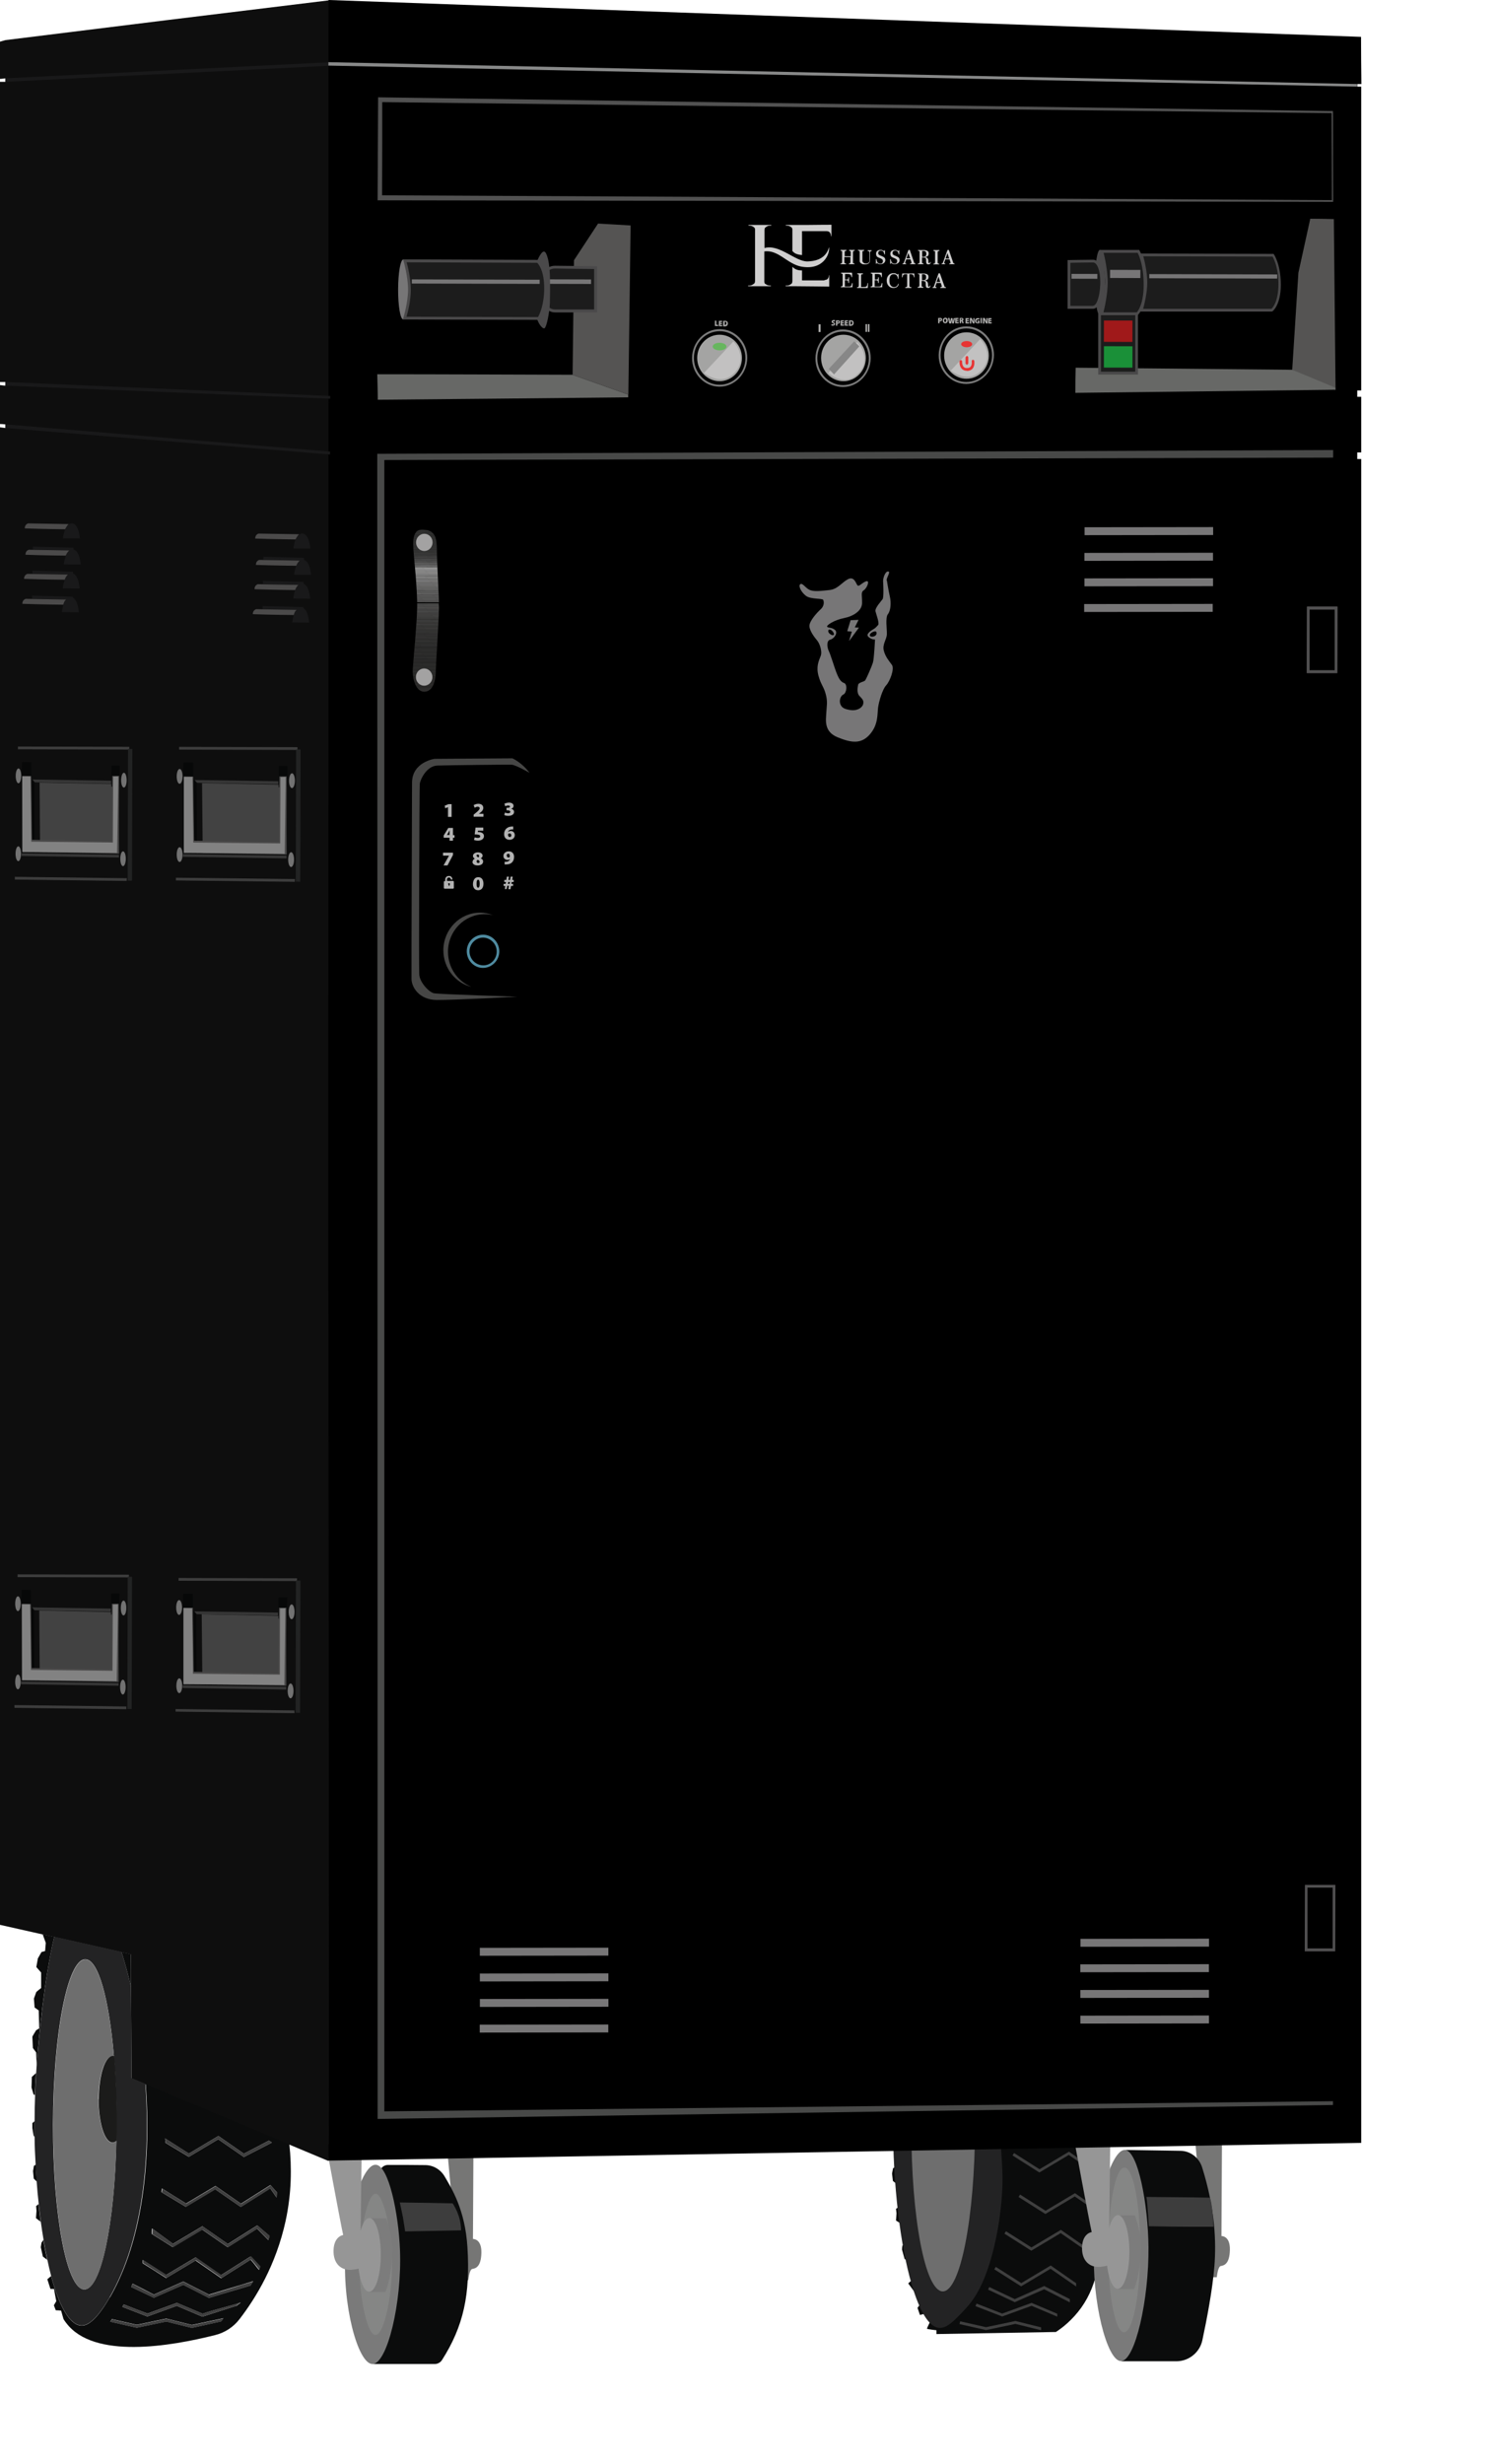 <?xml version="1.0" encoding="UTF-8"?>
<svg xmlns="http://www.w3.org/2000/svg" xmlns:xlink="http://www.w3.org/1999/xlink" id="Warstwa_1" data-name="Warstwa 1" viewBox="0 0 86.98 143.06">
  <defs>
    <style>
      .cls-1 {
        fill: #797978;
      }

      .cls-2 {
        fill: #a4a4a3;
      }

      .cls-3 {
        fill: #525251;
      }

      .cls-4 {
        fill: #8a8a89;
      }

      .cls-5 {
        fill: #383837;
      }

      .cls-6 {
        fill: #c2c1c1;
      }

      .cls-7 {
        fill: #343433;
      }

      .cls-8 {
        fill: #838382;
      }

      .cls-9 {
        fill: #929291;
      }

      .cls-10 {
        fill: #4b4a4a;
      }

      .cls-11 {
        fill: #5c5b5b;
      }

      .cls-12 {
        fill: #070808;
      }

      .cls-13 {
        fill: #727271;
      }

      .cls-14 {
        fill: gray;
      }

      .cls-15 {
        fill: #3f3e3d;
      }

      .cls-16 {
        fill: #30302f;
      }

      .cls-17 {
        fill: #515051;
      }

      .cls-18 {
        fill: #484948;
      }

      .cls-19 {
        fill: #31302f;
      }

      .cls-20 {
        fill: #2f2f2e;
      }

      .cls-21 {
        fill: #4a4949;
      }

      .cls-22 {
        fill: #999998;
      }

      .cls-23 {
        fill: #464544;
      }

      .cls-24 {
        fill: #434242;
      }

      .cls-25 {
        fill: #cfcece;
      }

      .cls-26 {
        fill: #7e7e7d;
      }

      .cls-27 {
        fill: #919190;
      }

      .cls-28 {
        fill: #5d5d5c;
      }

      .cls-29 {
        fill: #676766;
      }

      .cls-30 {
        fill: #717070;
      }

      .cls-31 {
        fill: #3d3d3c;
      }

      .cls-32 {
        fill: #959594;
      }

      .cls-33 {
        fill: #515151;
      }

      .cls-34 {
        fill: #767675;
      }

      .cls-35 {
        fill: #474645;
      }

      .cls-36 {
        fill: #1a9038;
      }

      .cls-37 {
        fill: #3d3d3d;
      }

      .cls-38 {
        fill: #616060;
      }

      .cls-39 {
        fill: #4f4e4e;
      }

      .cls-40 {
        fill: #646463;
      }

      .cls-41 {
        fill: #888989;
      }

      .cls-42 {
        fill: #4d4c4c;
      }

      .cls-43 {
        fill: #1c1c1c;
      }

      .cls-44 {
        fill: #676866;
      }

      .cls-45 {
        fill: #7c7b7b;
      }

      .cls-46 {
        fill: #464645;
      }

      .cls-47 {
        fill: none;
      }

      .cls-48 {
        fill: #4c4c4b;
      }

      .cls-49 {
        fill: #4a494a;
      }

      .cls-50 {
        fill: #494948;
      }

      .cls-51 {
        fill: #363636;
      }

      .cls-52 {
        fill: #454544;
      }

      .cls-53 {
        fill: #3c3c3b;
      }

      .cls-54 {
        fill: #555453;
      }

      .cls-55 {
        fill: #363534;
      }

      .cls-56 {
        fill: #353534;
      }

      .cls-57 {
        fill: #302f2e;
      }

      .cls-58 {
        fill: #2e2d2c;
      }

      .cls-59 {
        fill: #40403f;
      }

      .cls-60 {
        fill: #3b3b3a;
      }

      .cls-61 {
        fill: #afaead;
      }

      .cls-62 {
        fill: #504f4f;
      }

      .cls-63 {
        fill: #a0191a;
      }

      .cls-64 {
        fill: #737373;
      }

      .cls-65 {
        fill: #414140;
      }

      .cls-66 {
        fill: #515050;
      }

      .cls-67 {
        fill: #313130;
      }

      .cls-68 {
        fill: #1b1b1a;
      }

      .cls-69 {
        fill: #6c6b6b;
      }

      .cls-70 {
        fill: #666665;
      }

      .cls-71 {
        filter: brightness(120%);
      }

      .cls-72 {
        fill: #535352;
      }

      .cls-73 {
        fill: #0b0c0c;
      }

      .cls-74 {
        fill: #333332;
      }

      .cls-75 {
        fill: #828282;
      }

      .cls-76 {
        fill: #454443;
      }

      .cls-77 {
        fill: #3a3a39;
      }

      .cls-78 {
        fill: #696968;
      }

      .cls-79 {
        fill: #444443;
      }

      .cls-80 {
        fill: #2e2e2d;
      }

      .cls-81 {
        fill: #353433;
      }

      .cls-82 {
        fill: #888887;
      }

      .cls-83 {
        fill: #595858;
      }

      .cls-84 {
        fill: #6c6c6b;
      }

      .cls-85 {
        fill: #323231;
      }

      .cls-86 {
        fill: #4e4d4d;
      }

      .cls-87 {
        fill: #2e2e2c;
      }

      .cls-88 {
        fill: #9d9d9c;
      }

      .cls-89 {
        fill: #434342;
      }

      .cls-90 {
        fill: #969696;
      }

      .cls-91 {
        fill: #636262;
      }

      .cls-92 {
        fill: #8a8a8a;
      }

      .cls-93 {
        fill: #545453;
      }

      .cls-94 {
        fill: #3f3f3e;
      }

      .cls-95 {
        fill: #636362;
      }

      .cls-96 {
        fill: #373736;
      }

      .cls-97 {
        fill: #343332;
      }

      .cls-98 {
        fill: #7c7c7c;
      }

      .cls-99 {
        fill: #858585;
      }

      .cls-100 {
        fill: #979797;
      }

      .cls-101 {
        fill: #686867;
      }

      .cls-102 {
        fill: #393938;
      }

      .cls-103 {
        fill: #565555;
      }

      .cls-104 {
        fill: #70706f;
      }

      .cls-105 {
        fill: #323131;
      }

      .cls-106 {
        fill: #444343;
      }

      .cls-107 {
        fill: #727272;
      }

      .cls-108 {
        fill: #6a6a69;
      }

      .cls-109 {
        fill: #9a9a9a;
      }

      .cls-110 {
        fill: #4a4a49;
      }

      .cls-111 {
        fill: #575756;
      }

      .cls-112 {
        fill: #424241;
      }

      .cls-113 {
        fill: #e73433;
      }

      .cls-114 {
        fill: #757474;
      }

      .cls-115 {
        fill: #3f3f3f;
      }

      .cls-116 {
        fill: #19191a;
      }

      .cls-117 {
        fill: #777776;
      }

      .cls-118 {
        fill: #3b3a39;
      }

      .cls-119 {
        fill: #807f7f;
      }

      <!-- .cls-120 {
        fill: #1e2020;
      } -->

      .cls-121 {
        fill: #373636;
      }

      .cls-122 {
        filter: brightness(150%);
      }

      .cls-123 {
        fill: #908f8f;
      }

      .cls-124 {
        fill: #777677;
      }

      .cls-125 {
        fill: #4f8ba0;
      }

      .cls-126 {
        fill: #4e4e4d;
      }

      .cls-127 {
        fill: #7a7a7a;
      }

      .cls-128 {
        fill: #5a5a59;
      }

      .cls-129 {
        fill: #3e3d3d;
      }

      .cls-130 {
        fill: #474746;
      }

      .cls-131 {
        fill: #5f5f5e;
      }

      .cls-132 {
        fill: #6e6e6e;
      }

      .cls-133 {
        fill: #484847;
      }

      .cls-134 {
        fill: #363635;
      }

      .cls-135 {
        fill: #b2b2b2;
      }

      .cls-136 {
        fill: #2f2e2d;
      }

      .cls-137 {
        fill: #656564;
      }

      .cls-138 {
        fill: #6e6e6d;
      }

      .cls-139 {
        fill: #a3a2a2;
      }

      .cls-140 {
        fill: #504f4e;
      }

      .cls-141 {
        fill: #67b65e;
      }

      .cls-142 {
        fill: #868686;
      }

      .cls-143 {
        clip-path: url(#clippath);
      }

      .cls-144 {
        fill: #222323;
      }

      .cls-145 {
        fill: #616160;
      }

      .cls-146 {
        fill: #515150;
      }

      .cls-147 {
        fill: #4b4b4a;
      }

      .cls-148 {
        fill: #484747;
      }

      .cls-149 {
        fill: #858685;
      }

      .cls-150 {
        fill: #8d8d8c;
      }

      .cls-151 {
        fill: #434241;
      }

      .cls-152 {
        fill: #232324;
      }

      .cls-153 {
        fill: #878787;
      }

      .cls-154 {
        fill: #8d8d8d;
      }
      .ellipse-bg {
        fill: #2c2c2c;
      }
    </style>
    <clipPath id="clippath">
      <path class="cls-47" d="M24.08,32.61c-.06-.85-.26-1.88.48-1.86s.82.51.82,1.15.13,2.81.13,3.32-.19,3.47-.19,3.75-.06,1.15-.63,1.19-.73-.85-.71-1.26.25-2.74.26-3.67-.16-2.62-.16-2.62Z"/>
    </clipPath>
  </defs>
  
  <g>
    <g>
      <path class="cls-73" d="M54.41,135.52v-.22s-.54-.06-.55-.09c-.01-.03.19-.42.19-.42l-.17-.49-.43.11-.14-.41.19-.27v-.72s-.39.03-.39.03l-.34-.46.38-.35-.25-.87-.34-.2-.15-.54s0-.26.05-.26c.05,0,.31-.4.31-.4l-.18-.7-.53-.33.03-.42-.03-.26.44-.31-.14-.92-.48-.39-.05-.43.06-.31.36-.19-.06-1.23-.32-.34-.09-.43v-.29s.33-.22.33-.22l.05-1.36-.28-.07-.15-.41.02-.6.37-.27-.06-1.17-.25-.26s-.04-.62-.04-.65.28-.38.28-.38l.23-.11-.04-1.04-.31-.17-.05-.52s.16-.32.17-.36c.01-.04.36-.25.36-.25v-.9s-.35-.32-.35-.32l.12-.5.27-.37.27-.06.05-.47-.24-.51v-.42s.23-.38.23-.38l.4-.11.1-.35-.29-.27.06-.47.21-.21.42-.11-.25-.51.47-.48s.3-.3.5-.24c.2.06,2.59.38,2.59.38.14.19.38.53.68.96,0,0,6.04,8.83,6.25,19.57.02,1.13-.05,2.74-1.07,4.18-.51.71-1.09,1.17-1.48,1.42-2.31.04-4.62.08-6.94.12Z"/>
      <path class="cls-152" d="M54.55,109.68c-1.76.09-2.46,9.13-2.53,9.96-.59,7.6.83,15.39,2.54,15.52.46.03.86-.38,1.55-1.12.51-.55,1.14-1.46,1.65-3.58.51-2.15.49-3.86.49-4-.08-4.42-1.87-16.87-3.71-16.77Z"/>
      <g>
        <ellipse class="cls-132" cx="54.8" cy="123.48" rx="9.58" ry="1.85" transform="translate(-68.82 177.94) rotate(-89.85)"/>
        <path class="cls-68" d="M55.59,122.02c0,1.39.36,2.51.81,2.51.08,0,.16-.04.24-.11,0-.31.01-.63.01-.95,0-1.41-.05-2.75-.15-3.96-.03,0-.05-.01-.08-.01-.45,0-.82,1.12-.82,2.51Z"/>
      </g>
    </g>
    <path class="cls-115" d="M63.59,126.15l-1.49-1.03-1.71,1.02-1.56-.99.09-.14,1.48.94,1.71-1.02,1.48,1.03c0,.06,0,.13,0,.19Z"/>
    <path class="cls-115" d="M63.94,128.56l-1.49-1.03-1.71,1.02-1.56-.99.09-.14,1.48.94,1.71-1.02,1.48,1.03v.19Z"/>
    <path class="cls-115" d="M63.12,130.69l-1.49-1.03-1.71,1.02-1.56-.99.09-.14,1.48.94,1.71-1.02,1.48,1.03c0,.06,0,.13,0,.19Z"/>
    <path class="cls-115" d="M62.16,133.68l-1.49-.76-1.71.75-1.55-.73.07-.15,1.48.7,1.71-.76,1.49.76c0,.06,0,.12,0,.18Z"/>
    <path class="cls-115" d="M62.53,132.76l-1.49-1.03-1.71,1.02-1.56-.99.09-.14,1.48.94,1.71-1.02,1.48,1.03v.19Z"/>
    <path class="cls-115" d="M60.49,135.3l-1.49-.37-1.71.36-1.54-.35.04-.16,1.5.34,1.71-.36,1.49.37c0,.06,0,.11,0,.17Z"/>
    <path class="cls-115" d="M61.43,134.51l-1.49-.63-1.71.62-1.55-.6.06-.15,1.49.58,1.71-.62,1.49.63c0,.06,0,.12,0,.17Z"/>
  </g>
  <g>
    <g>
      <path class="cls-34" d="M25.93,124.21l1.58.19-.03,5.6s.51-.03.49.81-.36.9-.53.93-.23.65-.23.65h-.53s-.75-8.18-.75-8.18Z"/>
      <g>
        <path class="cls-73" d="M21.65,137.26c.45-.26.79-1.49,1.02-2.91.5-3.07.44-2.88.36-4.12-.06-.88-.25-2.24-.94-3.85-.14-.32.11-.68.46-.68.72,0,1.44,0,2.15.01.47,0,.89.25,1.13.65.41.7,1.2,1.95,1.33,4.13.17,2.7-.22,4.57-1.48,6.54-.09.14-.25.23-.42.23h-3.62"/>
        <path class="cls-127" d="M23.24,130.64c-.08-2.09-.65-4.92-1.41-4.95-.75-.03-1.58,2.68-1.75,4.94-.23,3.14.71,6.63,1.56,6.63.86,0,1.72-3.56,1.6-6.62Z"/>
        <path class="cls-37" d="M23.23,127.87c.06.27.12.56.18.86.05.29.09.57.13.83,1.08-.02,2.17-.04,3.25-.06,0-.21-.03-.51-.14-.84-.1-.31-.24-.56-.35-.73-1.02-.02-2.05-.04-3.07-.05Z"/>
        <path class="cls-149" d="M22.76,130.81c-.08-1.52-.5-3.44-.94-3.44-.44,0-.84,1.94-.92,3.43-.12,2.24.4,4.78.92,4.78.51,0,1.06-2.52.94-4.77Z"/>
      </g>
      <g>
        <path class="cls-98" d="M21.43,128.8h1.01s.42,1.11.36,2.03c-.04.68-.14,1.63-.41,2.25-.25,0-.98,0-.98,0,0,0,.41-1.39.4-2.26,0-1.17-.38-2.02-.38-2.02Z"/>
        <ellipse class="cls-90" cx="21.46" cy="130.93" rx="2.14" ry=".67" transform="translate(-109.53 152.04) rotate(-89.85)"/>
      </g>
      <path class="cls-90" d="M18.95,124.5h2.07s-.07,5.3-.07,5.3c0,0,.61.24.55.99s-.48.95-1.07,1-1.08-.34-1.05-1.15.56-.87.56-.87c-.15-.65-1-5.27-1-5.27Z"/>
    </g>
    <g>
      <path class="cls-34" d="M69.42,124.04l1.58.19-.03,5.6s.51-.03.49.81-.36.9-.53.93-.23.65-.23.65h-.53s-.75-8.18-.75-8.18Z"/>
      <g>
        <g>
          <path class="cls-73" d="M65.36,124.83c1.07.02,2.14.03,3.21.05.58,0,1.09.39,1.27.94.77,2.44.83,4.38.72,5.76-.11,1.37-.45,3.14-.7,4.3-.15.71-.79,1.22-1.51,1.22h-3.2c.45-.27.79-1.5,1.02-2.92.09-.56.46-2.1.36-4.12-.1-2.19-.66-3.98-1.17-5.22Z"/>
          <path class="cls-127" d="M66.73,130.47c-.02-2.43-.6-5.61-1.37-5.64-.76-.03-1.66,2.99-1.79,5.63-.15,3.14.75,6.63,1.56,6.63.83,0,1.63-3.6,1.6-6.62Z"/>
          <path class="cls-37" d="M66.61,127.56c.07.4.14,1.7.14,1.7,1.69.04,3.76.03,3.76.03-.03-.64-.12-1.63-.23-1.69-.91-.02-3.67-.04-3.67-.04Z"/>
          <ellipse class="cls-149" cx="65.32" cy="130.64" rx="4.78" ry=".93" transform="translate(-65.49 195.61) rotate(-89.85)"/>
        </g>
        <g>
          <path class="cls-98" d="M64.93,128.63h1.01s.42,1.11.36,2.03c-.04.68-.14,1.63-.41,2.25-.25,0-.98,0-.98,0,0,0,.41-1.39.4-2.26,0-1.17-.38-2.02-.38-2.02Z"/>
          <ellipse class="cls-90" cx="64.95" cy="130.76" rx="2.14" ry=".67" transform="translate(-65.98 195.36) rotate(-89.85)"/>
        </g>
      </g>
      <path class="cls-90" d="M62.44,124.33h2.07s-.07,5.3-.07,5.3c0,0,.61.24.55.99s-.48.95-1.07,1-1.08-.34-1.05-1.15.56-.87.56-.87c-.15-.65-1-5.27-1-5.27Z"/>
    </g>
  </g>
  <path class="cls-122" id="left-panel" d="M.31,2.33c-.1.03-.2.06-.31.09v2.16c.1,0,.2-.02.31-.03,0,.07,0,.13,0,.2-.1,0-.21,0-.31,0v17.43c.1,0,.2,0,.31,0v.21c-.1,0-.2-.02-.31-.03v2.26c.1,0,.2.01.31.02,0,.07,0,.14,0,.21-.1-.01-.2-.03-.31-.04v86.95c2.53.57,5.06,1.14,7.6,1.71.01,2.4.03,4.8.04,7.21,3.81,1.6,7.63,3.19,11.44,4.79.01-33.03.03-66.05.04-99.08.02,0,.04,0,.06,0,0-.06,0-.11,0-.17-.02,0-.04,0-.06,0,0-.96-.02-1.92-.02-2.88.04-.09.08-.18.12-.28-.04-.07-.08-.14-.11-.21,0-7.61,0-15.22,0-22.83C12.84.78,6.57,1.55.31,2.33Z" fill="#0e0e0e"/>
  <g>
    <g>
      <path class="cls-116" d="M3.66,31.26h.98s-.05-.9-.5-.87c-.4.03-.48.87-.48.87Z"/>
      <path class="cls-10" d="M3.78,30.73c.1-.19.18-.28.21-.3-.76-.01-2.22-.04-2.36-.04-.19.07-.19.24-.19.29,1.12.04,2.34.05,2.34.05Z"/>
    </g>
    <g>
      <path class="cls-116" d="M4.69,32.78s-.05-.91-.5-.88c-.4.03-.48.87-.48.87"/>
      <rect class="cls-116" x="1.91" y="31.77" width="2.36" height=".17" transform="translate(.81 -.07) rotate(1.46)"/>
      <path class="cls-10" d="M3.82,32.26c.08-.19.18-.28.21-.3-.76-.01-2.22-.04-2.36-.04-.19.07-.19.24-.19.29,1.12.04,2.34.05,2.34.05Z"/>
    </g>
    <g>
      <path class="cls-116" d="M4.63,34.17s-.05-.91-.5-.88c-.4.03-.48.87-.48.87"/>
      <rect class="cls-116" x="1.88" y="33.17" width="2.36" height=".17" transform="translate(.85 -.07) rotate(1.46)"/>
      <path class="cls-10" d="M3.76,33.66c.06-.18.16-.28.19-.3-.76-.01-2.22-.04-2.36-.04-.19.07-.19.24-.19.29,1.12.04,2.36.05,2.36.05Z"/>
    </g>
    <g>
      <path class="cls-116" d="M4.58,35.55s-.05-.91-.5-.88c-.4.03-.48.87-.48.87"/>
      <rect class="cls-116" x="1.86" y="34.62" width="2.36" height=".17" transform="translate(.89 -.07) rotate(1.46)"/>
      <path class="cls-10" d="M3.68,35.11c.06-.23.14-.28.17-.3-.76-.01-2.22-.04-2.36-.04-.19.07-.19.24-.19.29,1.12.04,2.38.05,2.38.05Z"/>
    </g>
  </g>
  <g>
    <g>
      <path class="cls-116" d="M17.05,31.85h.98s-.05-.9-.5-.87c-.4.03-.48.87-.48.87Z"/>
      <path class="cls-10" d="M17.17,31.32c.1-.19.18-.28.21-.3-.76-.01-2.22-.04-2.36-.04-.19.07-.19.24-.19.29,1.12.04,2.34.05,2.34.05Z"/>
    </g>
    <g>
      <path class="cls-116" d="M18.07,33.38s-.05-.91-.5-.88c-.4.03-.48.87-.48.87"/>
      <rect class="cls-116" x="15.3" y="32.36" width="2.36" height=".17" transform="translate(.83 -.41) rotate(1.46)"/>
      <path class="cls-10" d="M17.21,32.85c.08-.19.18-.28.21-.3-.76-.01-2.22-.04-2.36-.04-.19.07-.19.24-.19.29,1.12.04,2.34.05,2.34.05Z"/>
    </g>
    <g>
      <path class="cls-116" d="M18.02,34.76s-.05-.91-.5-.88c-.4.03-.48.87-.48.87"/>
      <rect class="cls-116" x="15.27" y="33.76" width="2.36" height=".17" transform="translate(.87 -.41) rotate(1.46)"/>
      <path class="cls-10" d="M17.15,34.26c.06-.18.16-.28.19-.3-.76-.01-2.22-.04-2.36-.04-.19.07-.19.24-.19.29,1.12.04,2.36.05,2.36.05Z"/>
    </g>
    <g>
      <path class="cls-116" d="M17.96,36.15s-.05-.91-.5-.88c-.4.03-.48.87-.48.87"/>
      <rect class="cls-116" x="15.25" y="35.22" width="2.36" height=".17" transform="translate(.91 -.41) rotate(1.46)"/>
      <path class="cls-10" d="M17.07,35.71c.06-.23.14-.28.17-.3-.76-.01-2.22-.04-2.36-.04-.19.07-.19.24-.19.29,1.12.04,2.38.05,2.38.05Z"/>
    </g>
  </g>
  <g>
    <polygon class="cls-37" points="7.36 51.15 .86 51.07 .86 50.91 7.37 50.99 7.36 51.15"/>
    <g>
      <rect class="cls-37" x="4.19" y="40.2" width=".16" height="6.47" transform="translate(-39.17 47.59) rotate(-89.85)"/>
      <rect class="cls-144" x="3.73" y="47.19" width="7.65" height=".25" transform="translate(-39.78 54.74) rotate(-89.85)"/>
      <ellipse class="cls-107" cx="7.2" cy="45.3" rx=".43" ry=".16" transform="translate(-38.12 52.38) rotate(-89.85)"/>
      <ellipse class="cls-107" cx="7.15" cy="49.86" rx=".43" ry=".16" transform="translate(-42.73 56.88) rotate(-89.85)"/>
      <polygon class="cls-12" points="1.26 44.96 1.28 44.24 1.81 44.25 1.82 45.22 2 45.44 2.02 49.5 1.26 49.49 1.26 44.96"/>
      <ellipse class="cls-107" cx="1.07" cy="49.57" rx=".43" ry=".16" transform="translate(-48.51 50.51) rotate(-89.85)"/>
      <ellipse class="cls-107" cx="1.06" cy="45.05" rx=".43" ry=".16" transform="translate(-43.98 45.99) rotate(-89.85)"/>
      <polygon class="cls-71 handles" points="2.3 45.44 6.89 45.53 6.92 49.57 2.33 49.48 2.3 45.44" fill="#424242"/>
      <rect class="cls-12" x="6.47" y="44.46" width=".48" height="1.22" transform="translate(.12 -.02) rotate(.15)"/>
      <polygon class="cls-10" points="6.52 45.05 6.92 45.05 6.92 45.53 6.88 49.54 1.83 49.45 1.3 49.47 1.29 45.05 1.81 45.06 1.82 45.24 1.86 48.76 6.5 48.86 6.52 45.05"/>
      <polygon class="cls-75" points="6.58 45.09 6.56 48.92 1.82 48.87 1.77 45.08 1.29 45.08 1.3 49.47 6.68 49.52 6.8 49.53 6.87 45.08 6.58 45.09"/>
      <polygon class="cls-51" points="6.91 49.79 1.25 49.7 1.26 49.54 6.91 49.63 6.91 49.79"/>
      <polygon class="cls-51" points="6.46 45.5 2.02 45.42 1.89 45.26 6.46 45.33 6.46 45.5"/>
    </g>
  </g>
  <path class="cls-116" d="M.31,4.55c0,.07,0,.13,0,.2l18.78-.93v-.2c-6.26.31-12.52.62-18.79.93Z"/>
  <g>
    <path class="cls-120" id="front-panel" d="M19.1,0c19.99.71,39.99,1.43,59.98,2.14,0,.91.01,1.83.02,2.74-.08,0-.15,0-.23,0,0,.05,0,.1,0,.15h.22c0,5.89,0,11.77,0,17.64-.08,0-.15,0-.23,0,0,.12,0,.25,0,.37.08,0,.15,0,.23,0v3.23h-.23c0,.13,0,.25,0,.38.08,0,.15,0,.23,0,0,32.59,0,65.18,0,97.77-20.01.34-40.01.69-60.02,1.03,0-41.82.01-83.64.02-125.46Z"/>
    <path class="cls-41" d="M19.09,3.61c19.92.42,39.85.85,59.77,1.27,0,.05,0,.1,0,.15-19.93-.41-39.85-.81-59.78-1.22,0-.07,0-.13,0-.2Z"/>
    <path class="cls-33" d="M21.94,11.64c.01-2,.02-3.99.03-5.99,18.49.27,36.99.53,55.48.8,0,1.76,0,3.51.01,5.27-18.51-.03-37.02-.06-55.53-.09ZM22.21,5.93c0,1.8,0,3.61-.01,5.41,18.4.09,36.8.18,55.19.28,0-1.68-.01-3.37-.02-5.05-18.39-.21-36.78-.42-55.16-.64Z"/>
    <path class="cls-54" d="M34.74,12.98c.63.04,1.27.07,1.9.11-.04,3.27-.09,6.55-.13,9.82-1.08-.38-2.16-.77-3.24-1.15.03-2.22.05-4.43.08-6.65.47-.71.93-1.42,1.4-2.13Z"/>
    <path class="cls-54" d="M76.14,12.7c.45,0,.91.01,1.36.02.03,3.31.07,6.61.1,9.92-.84-.39-1.68-.77-2.52-1.16.12-1.88.24-3.76.36-5.64.23-1.05.46-2.1.69-3.14Z"/>
    <path class="cls-44" d="M21.95,23.21c0-.49-.02-.99-.03-1.48,3.78,0,7.56.02,11.34.03,1.08.38,2.16.77,3.24,1.15,0,.05,0,.11,0,.16-4.85.05-9.7.1-14.55.14Z"/>
    <path class="cls-44" d="M62.48,22.81c0-.49.01-.97.02-1.46,4.19.04,8.39.08,12.58.12.84.35,1.68.69,2.51,1.04v.12c-5.04.06-10.08.12-15.11.18Z"/>
    <path class="cls-18" d="M21.94,123.02c0-32.22-.01-64.45-.02-96.67,18.51-.07,37.03-.15,55.54-.22v.44c-18.38.05-36.75.09-55.13.14,0,31.96,0,63.92,0,95.88,18.37-.2,36.75-.39,55.12-.59v.22c-18.51.27-37.02.54-55.52.81Z"/>
    <g>
      <g>
        <ellipse class="cls-2" cx="49.01" cy="20.79" rx="1.35" ry="1.3" transform="translate(28.09 69.74) rotate(-89.85)"/>
        <path class="cls-6" d="M48.13,21.65l1.68-1.79c.43.44.62,1.18.13,1.75-.84.97-1.81.04-1.81.04Z"/>
        <polyline class="cls-153" points="49.63 19.82 49.93 20.11 48.46 21.74 48.15 21.42"/>
        <path class="cls-98" d="M48.98,22.47c-.89,0-1.61-.75-1.6-1.67s.73-1.67,1.61-1.67,1.61.75,1.6,1.67-.73,1.67-1.61,1.67ZM48.99,19.25c-.83,0-1.5.69-1.5,1.55s.67,1.56,1.49,1.56,1.5-.69,1.5-1.55-.67-1.56-1.49-1.56Z"/>
      </g>
      <g>
        <g>
          <path class="cls-61" d="M48.33,18.82s.05.02.08.02c.03,0,.04,0,.04-.03s-.01-.02-.05-.04c-.05-.02-.08-.05-.08-.09,0-.05.04-.1.12-.1.04,0,.06,0,.08.02l-.02.07s-.04-.01-.07-.01c-.02,0-.04,0-.04.02,0,.02.02.02.05.04.05.02.08.05.08.09,0,.05-.04.1-.13.1-.04,0-.07,0-.09-.02l.02-.07Z"/>
          <path class="cls-61" d="M48.58,18.6s.05,0,.1,0c.04,0,.07,0,.09.02.02.02.03.04.03.07s-.01.06-.03.08c-.02.02-.06.03-.1.03,0,0-.01,0-.02,0v.11s-.08,0-.08,0v-.31ZM48.66,18.74s0,0,.02,0c.03,0,.05-.02.05-.04,0-.02-.01-.04-.05-.04-.01,0-.02,0-.02,0v.08Z"/>
          <path class="cls-61" d="M49.03,18.78h-.11s0,.06,0,.06h.12s0,.07,0,.07h-.2s0-.31,0-.31h.19s0,.07,0,.07h-.11s0,.05,0,.05h.11s0,.07,0,.07Z"/>
          <path class="cls-61" d="M49.27,18.78h-.11s0,.06,0,.06h.12s0,.07,0,.07h-.2s0-.31,0-.31h.19s0,.07,0,.07h-.11s0,.05,0,.05h.11s0,.07,0,.07Z"/>
          <path class="cls-61" d="M49.33,18.6s.06,0,.1,0c.06,0,.09,0,.12.03.03.02.05.06.05.12,0,.06-.02.1-.05.13-.03.03-.08.04-.14.04-.04,0-.06,0-.08,0v-.3ZM49.41,18.85s.01,0,.02,0c.05,0,.09-.03.09-.1,0-.06-.03-.09-.08-.09-.01,0-.02,0-.02,0v.18Z"/>
        </g>
        <path class="cls-61" d="M47.68,18.83v.45s-.12,0-.12,0v-.45s.12,0,.12,0Z"/>
        <g>
          <path class="cls-61" d="M50.38,18.82v.45s-.09,0-.09,0v-.45s.09,0,.09,0Z"/>
          <path class="cls-61" d="M50.52,18.82v.45s-.09,0-.09,0v-.45s.09,0,.09,0Z"/>
        </g>
      </g>
    </g>
    <g>
      <g>
        <path class="cls-61" d="M41.54,18.62h.08s0,.24,0,.24h.11s0,.07,0,.07h-.19s0-.31,0-.31Z"/>
        <path class="cls-61" d="M41.96,18.81h-.11s0,.06,0,.06h.12s0,.07,0,.07h-.2s0-.31,0-.31h.19s0,.07,0,.07h-.11s0,.05,0,.05h.11s0,.07,0,.07Z"/>
        <path class="cls-61" d="M42.02,18.63s.06,0,.1,0c.06,0,.09,0,.12.03.03.02.05.06.05.12,0,.06-.02.1-.05.13-.03.03-.08.04-.14.04-.04,0-.06,0-.08,0v-.3ZM42.1,18.87s.01,0,.02,0c.05,0,.09-.03.09-.1,0-.06-.03-.09-.08-.09-.01,0-.02,0-.02,0v.18Z"/>
      </g>
      <g>
        <path class="cls-98" d="M41.81,22.45c-.89,0-1.61-.75-1.6-1.67s.73-1.67,1.61-1.67,1.61.75,1.6,1.67-.73,1.67-1.61,1.67ZM41.82,19.23c-.83,0-1.5.69-1.5,1.55s.67,1.56,1.49,1.56,1.5-.69,1.5-1.55-.67-1.56-1.49-1.56Z"/>
        <g>
          <g>
            <ellipse class="cls-2" cx="41.81" cy="20.78" rx="1.35" ry="1.3" transform="translate(20.92 62.54) rotate(-89.85)"/>
            <ellipse class="cls-141" cx="41.81" cy="20.12" rx=".22" ry=".4" transform="translate(21.58 61.88) rotate(-89.85)"/>
          </g>
          <path class="cls-6" d="M40.9,21.66l1.71-1.83c.43.44.62,1.18.13,1.75-.81.94-1.84.07-1.84.07Z"/>
        </g>
      </g>
    </g>
    <g>
      <g>
        <path class="cls-61" d="M54.52,18.46s.05,0,.1,0c.04,0,.07,0,.09.02.02.02.03.04.03.07s-.01.06-.03.08c-.02.02-.06.03-.1.03,0,0-.01,0-.02,0v.11s-.08,0-.08,0v-.31ZM54.6,18.6s0,0,.02,0c.03,0,.05-.02.05-.04,0-.02-.01-.04-.05-.04-.01,0-.02,0-.02,0v.08Z"/>
        <path class="cls-61" d="M55.07,18.61c0,.1-.06.16-.15.16s-.14-.07-.14-.16.06-.16.15-.16c.1,0,.14.07.14.16ZM54.86,18.61c0,.06.02.09.06.09s.06-.04.06-.09-.02-.09-.06-.09-.06.04-.06.09Z"/>
        <path class="cls-61" d="M55.15,18.77l-.07-.31h.09s.02.12.02.12c0,.04.01.08.02.11h0s.01-.07.02-.11l.02-.11h.09s.02.12.02.12c0,.04,0,.07.01.1h0s0-.07.02-.11l.02-.11h.08s-.07.31-.07.31h-.09s-.02-.12-.02-.12c0-.03,0-.06-.01-.09h0s0,.07-.01.09l-.02.12h-.09Z"/>
        <path class="cls-61" d="M55.69,18.64h-.11s0,.06,0,.06h.12s0,.07,0,.07h-.2s0-.31,0-.31h.19s0,.07,0,.07h-.11s0,.05,0,.05h.11s0,.07,0,.07Z"/>
        <path class="cls-61" d="M55.75,18.46s.06,0,.1,0c.05,0,.08,0,.1.02.02.02.03.04.03.07,0,.04-.03.07-.05.07h0s.03.03.04.06c0,.03.02.08.02.09h-.08s-.01-.03-.02-.07c0-.04-.02-.05-.04-.05h-.01s0,.12,0,.12h-.08s0-.31,0-.31ZM55.83,18.59h.02s.05-.02.05-.04-.01-.04-.04-.04c-.02,0-.02,0-.03,0v.07Z"/>
        <path class="cls-61" d="M56.29,18.65h-.11s0,.06,0,.06h.12s0,.07,0,.07h-.2s0-.31,0-.31h.19s0,.07,0,.07h-.11s0,.05,0,.05h.11s0,.07,0,.07Z"/>
        <path class="cls-61" d="M56.35,18.77v-.31s.1,0,.1,0l.05.1s.03.07.05.11h0s0-.08,0-.13v-.07s.07,0,.07,0v.31s-.09,0-.09,0l-.05-.1s-.04-.07-.05-.11h0s0,.09,0,.14v.08s-.07,0-.07,0Z"/>
        <path class="cls-61" d="M56.92,18.76s-.06.02-.1.02c-.06,0-.1-.02-.13-.04-.03-.03-.04-.07-.04-.11,0-.11.08-.16.17-.16.04,0,.07,0,.09.02l-.02.07s-.04-.01-.07-.01c-.05,0-.09.03-.09.09,0,.06.04.09.08.09.01,0,.02,0,.02,0v-.05s-.04,0-.04,0v-.06s.12,0,.12,0v.17Z"/>
        <path class="cls-61" d="M57.05,18.46v.31s-.08,0-.08,0v-.31s.08,0,.08,0Z"/>
        <path class="cls-61" d="M57.11,18.77v-.31s.1,0,.1,0l.05.1s.03.07.05.11h0s0-.08,0-.13v-.07s.07,0,.07,0v.31s-.09,0-.09,0l-.05-.1s-.04-.07-.05-.11h0s0,.09,0,.14v.08s-.07,0-.07,0Z"/>
        <path class="cls-61" d="M57.61,18.65h-.11s0,.06,0,.06h.12s0,.07,0,.07h-.2s0-.31,0-.31h.19s0,.07,0,.07h-.11s0,.05,0,.05h.11s0,.07,0,.07Z"/>
      </g>
      <g>
        <path class="cls-98" d="M56.14,22.29c-.89,0-1.61-.75-1.6-1.67s.73-1.67,1.61-1.67,1.61.75,1.6,1.67-.73,1.67-1.61,1.67ZM56.15,19.07c-.83,0-1.5.69-1.5,1.55s.67,1.56,1.49,1.56,1.5-.69,1.5-1.55-.67-1.56-1.49-1.56Z"/>
        <g>
          <ellipse class="cls-2" cx="56.16" cy="20.64" rx="1.35" ry="1.3" transform="translate(35.37 76.75) rotate(-89.85)"/>
          <path class="cls-6" d="M55.24,21.52l1.71-1.83c.43.44.62,1.18.13,1.75-.81.94-1.84.07-1.84.07Z"/>
          <ellipse class="cls-113" cx="56.16" cy="19.98" rx=".18" ry=".32" transform="translate(36.04 76.09) rotate(-89.85)"/>
          <g>
            <path class="cls-113" d="M56.19,21.53c-.13,0-.23-.04-.31-.12-.15-.16-.13-.41-.13-.42,0-.04.04-.08.08-.08.04,0,.08.04.07.09,0,0-.01.19.09.3.05.05.12.08.21.07.09,0,.16-.03.2-.09.09-.11.06-.3.06-.3,0-.04.02-.09.06-.09.04,0,.08.02.09.07,0,.01.04.26-.09.43-.07.09-.18.14-.32.15,0,0-.02,0-.02,0Z"/>
            <path class="cls-113" d="M56.18,21.18s-.08-.04-.08-.08v-.35s.04-.08.08-.08.08.04.08.08v.35s-.04.08-.08.08Z"/>
          </g>
        </g>
      </g>
    </g>
    <g>
      <g>
        <g>
          <path class="cls-25" d="M48.85,14.51s.03,0,.05,0c.06,0,.09,0,.11,0,.02,0,.07,0,.13,0,.02,0,.03,0,.04,0v.05s-.06,0-.08.02-.02.04-.02.08v.22s.35,0,.35,0v-.22s0-.07-.02-.08c-.01-.01-.04-.02-.07-.02v-.05s.02,0,.04,0c.06,0,.09,0,.11,0,.02,0,.07,0,.13,0,.02,0,.03,0,.04,0v.05s-.07,0-.08.02c-.01.01-.02.04-.02.08v.54s0,.07.01.08c.01.01.04.02.08.02v.04s-.06,0-.09,0c-.03,0-.05,0-.07,0-.01,0-.03,0-.06,0-.02,0-.06,0-.11,0v-.04s.06,0,.07-.02c.01-.01.02-.04.02-.08v-.27s-.35,0-.35,0v.27s0,.07.02.08c.01.01.04.02.08.02v.04s-.08,0-.1,0c-.02,0-.04,0-.06,0-.02,0-.05,0-.08,0-.03,0-.06,0-.09,0v-.04s.06,0,.08-.02c.01-.01.02-.04.02-.08v-.54s0-.07-.01-.08c-.01-.01-.04-.02-.08-.02v-.05Z"/>
          <path class="cls-25" d="M49.88,14.51s.03,0,.05,0c.06,0,.09,0,.11,0,.02,0,.07,0,.13,0,.02,0,.03,0,.04,0v.05s-.06,0-.08.02-.02.04-.02.08v.37c0,.05,0,.09,0,.11s0,.04.01.05c.01.03.04.06.07.08s.08.03.13.03c.04,0,.07,0,.1-.02.03-.01.05-.03.07-.05.01-.02.02-.04.03-.06s0-.07,0-.14v-.33c0-.06,0-.09-.02-.1-.01-.01-.04-.02-.08-.02v-.05s.05,0,.07,0c.02,0,.04,0,.05,0,.01,0,.02,0,.04,0,.02,0,.04,0,.06,0v.05s-.06,0-.07.02c-.01.01-.02.05-.02.1v.34c0,.06,0,.11-.01.14,0,.03-.02.06-.04.08-.02.03-.06.06-.1.07-.04.02-.1.02-.16.02s-.11,0-.16-.03-.08-.04-.1-.08c-.02-.02-.03-.05-.03-.08,0-.03,0-.08,0-.15v-.36s0-.07-.02-.08-.04-.02-.08-.02v-.05Z"/>
          <path class="cls-25" d="M51.38,14.57v-.04s.04,0,.04,0c0,.02,0,.05,0,.06,0,.02,0,.03,0,.05,0,.02,0,.04,0,.06,0,.02,0,.04,0,.07h-.04c0-.07-.03-.12-.06-.16-.03-.04-.08-.06-.14-.06-.04,0-.08.01-.11.04-.03.03-.04.06-.04.1,0,.04,0,.06.03.09.02.02.06.05.13.07.1.04.17.08.2.11.03.04.05.08.05.14,0,.07-.03.13-.08.17s-.12.07-.2.07c-.04,0-.08,0-.12-.02-.04-.01-.07-.04-.1-.07v.06s-.05,0-.05,0c0-.01,0-.03,0-.05,0-.04,0-.07,0-.09,0-.01,0-.04,0-.07,0-.02,0-.04,0-.05h.04c0,.08.03.14.06.19.04.04.09.07.16.07.05,0,.08-.01.11-.04.03-.03.04-.06.04-.11,0-.04-.01-.06-.03-.09-.02-.02-.06-.04-.11-.07,0,0-.02,0-.03-.01-.07-.03-.12-.05-.15-.07-.03-.02-.05-.05-.06-.08-.01-.03-.02-.06-.02-.1,0-.07.02-.13.07-.17.05-.04.11-.06.19-.06.04,0,.08,0,.11.02.04.01.07.03.1.05Z"/>
          <path class="cls-25" d="M52.21,14.57v-.04s.04,0,.04,0c0,.02,0,.05,0,.06,0,.02,0,.03,0,.05,0,.02,0,.04,0,.06,0,.02,0,.04,0,.07h-.04c0-.07-.03-.12-.06-.16-.03-.04-.08-.06-.14-.06-.04,0-.08.01-.11.04-.03.03-.04.06-.04.1,0,.04,0,.06.03.09.02.02.06.05.13.07.1.04.17.08.2.11.03.04.05.08.05.14,0,.07-.03.13-.08.17s-.12.07-.2.07c-.04,0-.08,0-.12-.02-.04-.01-.07-.04-.1-.07v.06s-.05,0-.05,0c0-.01,0-.03,0-.05,0-.04,0-.07,0-.09,0-.01,0-.04,0-.07,0-.02,0-.04,0-.05h.04c0,.08.03.14.06.19.04.04.09.07.16.07.05,0,.08-.01.11-.04.03-.03.04-.06.04-.11,0-.04-.01-.06-.03-.09-.02-.02-.06-.04-.11-.07,0,0-.02,0-.03-.01-.07-.03-.12-.05-.15-.07-.03-.02-.05-.05-.06-.08-.01-.03-.02-.06-.02-.1,0-.07.02-.13.07-.17.05-.04.11-.06.19-.06.04,0,.08,0,.11.02.04.01.07.03.1.05Z"/>
          <path class="cls-25" d="M52.8,14.51h.06s.25.73.25.73c0,.02.02.04.03.05.01,0,.03.01.05.01v.04s-.08,0-.1,0c-.02,0-.04,0-.05,0-.02,0-.04,0-.06,0-.02,0-.06,0-.1,0v-.04s.05,0,.06-.01c.01,0,.02-.02.02-.03,0,0,0-.01,0-.01,0,0,0,0,0-.01l-.06-.18h-.24s-.05.13-.05.13c0,0,0,0,0,0-.01.03-.02.05-.02.07,0,.02,0,.03.01.03,0,0,.03.01.05.01v.04s-.04,0-.06,0c-.02,0-.03,0-.05,0-.01,0-.03,0-.04,0-.02,0-.04,0-.06,0v-.04s.04,0,.05-.01.02-.03.03-.05l.26-.72ZM52.78,14.69l-.11.31h.21s-.1-.31-.1-.31Z"/>
          <path class="cls-25" d="M53.35,14.52s.05,0,.07,0,.05,0,.07,0c.02,0,.05,0,.09,0,.04,0,.07,0,.09,0,.1,0,.17.02.22.05.05.03.07.08.07.15s-.02.12-.06.15c-.04.03-.1.05-.18.06.07,0,.13.02.16.05.03.03.05.07.06.13,0,.02,0,.04,0,.07,0,.07.02.1.05.1.02,0,.03,0,.04-.02s.02-.03.02-.05h.03c0,.05-.02.09-.04.11-.02.02-.06.03-.1.03-.05,0-.08-.01-.1-.04-.02-.03-.03-.07-.03-.13,0,0,0-.02,0-.03,0-.01,0-.02,0-.03,0-.07-.01-.12-.04-.14-.03-.02-.07-.03-.14-.03h-.06s0,.25,0,.25c0,.04,0,.07.02.08.01.01.04.02.07.02v.04s-.08,0-.1,0c-.02,0-.04,0-.06,0-.02,0-.04,0-.06,0-.02,0-.06,0-.11,0v-.04s.07,0,.08-.02c.01-.01.02-.04.02-.08v-.54s0-.07-.01-.08c-.01-.01-.04-.02-.08-.02v-.05ZM53.58,14.91s.02,0,.03,0c0,0,.02,0,.03,0,.07,0,.11-.01.14-.04.03-.03.04-.07.04-.13,0-.06-.01-.1-.04-.13-.03-.03-.07-.04-.14-.04-.01,0-.03,0-.06,0,0,0,0,0,0,0v.34Z"/>
          <path class="cls-25" d="M54.25,14.52s.03,0,.05,0c.06,0,.09,0,.11,0,.02,0,.07,0,.13,0,.02,0,.03,0,.04,0v.05s-.07,0-.08.02-.02.04-.02.08v.54s0,.07.01.08.04.02.08.02v.04s-.08,0-.11,0c-.02,0-.04,0-.06,0-.02,0-.04,0-.06,0-.02,0-.06,0-.11,0v-.04s.07,0,.08-.02c.01-.01.02-.04.02-.08v-.54s0-.07-.01-.08c-.01-.01-.04-.02-.08-.02v-.05Z"/>
          <path class="cls-25" d="M55.07,14.51h.06s.25.73.25.73c0,.02.02.04.03.05.01,0,.03.01.05.01v.04s-.08,0-.1,0c-.02,0-.04,0-.05,0-.02,0-.04,0-.06,0-.02,0-.06,0-.1,0v-.04s.05,0,.06-.01c.01,0,.02-.02.02-.03,0,0,0-.01,0-.01,0,0,0,0,0-.01l-.06-.18h-.24s-.05.13-.05.13c0,0,0,0,0,0-.01.03-.02.05-.02.07,0,.02,0,.03.01.03,0,0,.03.01.05.01v.04s-.04,0-.06,0c-.02,0-.03,0-.05,0-.01,0-.03,0-.04,0-.02,0-.04,0-.06,0v-.04s.04,0,.05-.01.02-.03.03-.05l.26-.72ZM55.05,14.7l-.11.31h.21s-.1-.31-.1-.31Z"/>
        </g>
        <g>
          <path class="cls-25" d="M44.47,16.49c-.07-.05-.06-.12-.06-.23v-1.66c.81-.12,1.33.73,2.15.88,1.29.23,1.67-.75,1.61-1.13-.21.79-1,.82-1.26.83-.72,0-1.62-1.02-2.49-.78v-1s0,0,0,0c0-.09,0-.15.06-.2,0,0,.01,0,.02-.01.06-.05.13-.08.2-.09.02,0,.03,0,.05,0h.06s0-.04,0-.04h-.44s-.22,0-.22,0h-.22s-.44,0-.44,0v.04s.06,0,.06,0c.09,0,.18.03.26.1.07.05.06.12.06.23v.45s0,0,0,0v2.37c0,.11,0,.18-.07.23,0,0-.01,0-.02.01-.06.05-.13.08-.2.09-.02,0-.03,0-.05,0h-.06s0,.04,0,.04h.44s.22,0,.22,0h.22s.44,0,.44,0v-.04s-.06,0-.06,0c-.09,0-.18-.03-.26-.1Z"/>
          <path class="cls-25" d="M47.9,16.28c-.21,0-.94,0-1.3,0,0,0,0-.01,0-.02v-.56s-.03,0-.04,0c-.23,0-.39-.08-.52-.21v.76c0,.11,0,.18-.06.23,0,0-.01,0-.02.01-.06.05-.13.08-.2.09-.02,0-.03,0-.05,0h-.06s0,.04,0,.04h.44s.2,0,.2,0h0c.33,0,1.89.02,1.89.02v-.66s-.02,0-.02,0c0,0,.02.28-.26.28Z"/>
          <path class="cls-25" d="M48.31,13.71v-.66s-.76,0-1.33.01h0s-.44,0-.44,0h-.22s-.22,0-.22,0h-.44s0,.04,0,.04h.06c.09,0,.18.03.26.1.07.05.06.12.06.23v.45s0,0,0,0v.7c.13.13.24.2.56.23v-1.39c.29,0,1.19,0,1.42,0,.28,0,.26.29.26.29h.03Z"/>
        </g>
      </g>
      <g>
        <path class="cls-25" d="M49.51,15.87s0,.06,0,.09c0,.03,0,.08,0,.13h-.04c0-.07-.02-.11-.05-.14-.03-.02-.08-.04-.15-.04h-.17s0,.32,0,.32h.08s.08,0,.09-.02c.01-.02.02-.05.02-.11h.04s0,.03,0,.05c0,.05,0,.09,0,.11,0,.03,0,.08,0,.15,0,.01,0,.02,0,.02h-.04c0-.06-.01-.11-.03-.13-.01-.02-.05-.03-.09-.03h-.08s0,.37,0,.37h.21c.08,0,.13-.01.15-.04s.04-.08.05-.16h.04s0,.09-.01.13c0,.04,0,.08,0,.11h-.67s0-.05,0-.05c.04,0,.07,0,.08-.02s.02-.04.02-.08v-.55s0-.07-.01-.08c-.01-.01-.04-.02-.08-.02v-.05s.14,0,.14,0c.1,0,.19,0,.27,0,.08,0,.15,0,.21,0Z"/>
        <path class="cls-25" d="M49.79,15.87s.07,0,.1,0,.05,0,.07,0c.03,0,.08,0,.16,0,.01,0,.02,0,.02,0v.05s-.01,0-.01,0c-.04,0-.07,0-.08.02-.01.01-.02.04-.02.08v.64s.17,0,.17,0c.07,0,.12-.01.15-.04.03-.03.05-.09.05-.18h.04s-.02.28-.02.28c-.07,0-.13,0-.19,0-.06,0-.1,0-.13,0-.06,0-.16,0-.29,0h-.01s0-.05,0-.05c.04,0,.07,0,.08-.02s.02-.04.02-.08v-.55s0-.07-.01-.08c-.01-.01-.04-.02-.08-.02v-.05Z"/>
        <path class="cls-25" d="M51.24,15.87s0,.06,0,.09c0,.03,0,.08,0,.13h-.04c0-.07-.02-.11-.05-.14-.03-.02-.08-.04-.15-.04h-.17s0,.32,0,.32h.08s.08,0,.09-.02c.01-.02.02-.05.02-.11h.04s0,.03,0,.05c0,.05,0,.09,0,.11,0,.03,0,.08,0,.15,0,.01,0,.02,0,.02h-.04c0-.06-.01-.11-.03-.13-.01-.02-.05-.03-.09-.03h-.08s0,.37,0,.37h.21c.08,0,.13-.01.15-.04s.04-.08.05-.16h.04s0,.09-.01.13c0,.04,0,.08,0,.11h-.67s0-.05,0-.05c.04,0,.07,0,.08-.02s.02-.04.02-.08v-.55s0-.07-.01-.08c-.01-.01-.04-.02-.08-.02v-.05s.14,0,.14,0c.1,0,.19,0,.27,0,.08,0,.15,0,.21,0Z"/>
        <path class="cls-25" d="M52.16,15.97v-.06s.05,0,.05,0c0,0,0,.01,0,.03,0,.06,0,.1,0,.13,0,.01,0,.04,0,.08,0,.02,0,.03,0,.04h-.04c0-.09-.03-.15-.07-.2-.04-.05-.1-.07-.17-.07-.08,0-.15.03-.19.09-.04.06-.06.16-.06.28s.02.22.07.28c.05.06.11.1.2.1.06,0,.11-.02.15-.05.04-.03.07-.08.08-.14h.04c-.01.08-.05.14-.1.18-.05.04-.13.06-.21.06-.12,0-.21-.04-.28-.12-.07-.08-.11-.18-.11-.31s.04-.23.11-.31c.07-.08.17-.12.29-.12.05,0,.1,0,.14.03.04.02.08.04.11.08Z"/>
        <path class="cls-25" d="M52.42,15.88h.7s.02.22.02.22h-.04c0-.07-.03-.11-.05-.14-.02-.02-.07-.04-.12-.04h-.09s0,.65,0,.65c0,.04,0,.07.02.08.01.01.04.02.08.02h.01s0,.05,0,.05c-.03,0-.06,0-.09,0-.03,0-.06,0-.08,0-.02,0-.04,0-.06,0-.03,0-.07,0-.12,0v-.05s.01,0,.01,0c.04,0,.07,0,.08-.02.01-.01.02-.04.02-.08v-.65s-.09,0-.09,0c-.06,0-.1.01-.13.04s-.04.07-.05.14h-.04s.02-.22.02-.22Z"/>
        <path class="cls-25" d="M53.33,15.88s.05,0,.07,0c.02,0,.05,0,.07,0,.02,0,.05,0,.09,0,.04,0,.07,0,.09,0,.1,0,.18.02.23.05s.07.08.07.15-.02.12-.06.15c-.04.03-.1.05-.19.06.08,0,.13.02.16.05.03.03.05.07.06.14,0,.02,0,.04,0,.07,0,.07.02.1.05.1.02,0,.03,0,.04-.02,0-.01.02-.03.02-.05h.03c0,.05-.02.09-.04.11-.02.02-.06.03-.1.03-.05,0-.08-.01-.1-.04-.02-.03-.03-.07-.03-.13,0,0,0-.02,0-.03s0-.02,0-.03c0-.07-.01-.12-.04-.14-.03-.02-.07-.03-.14-.04h-.06s0,.25,0,.25c0,.04,0,.07.02.08.01.01.04.02.08.02v.05s-.08,0-.1,0c-.02,0-.04,0-.06,0-.02,0-.04,0-.06,0-.02,0-.06,0-.11,0v-.05s.07,0,.08-.02.02-.04.02-.08v-.55s0-.07-.01-.08c-.01-.01-.04-.02-.08-.02v-.05ZM53.57,16.27s.02,0,.03,0c0,0,.02,0,.03,0,.07,0,.11-.01.14-.04.03-.03.04-.07.04-.14,0-.06-.01-.1-.04-.13-.03-.03-.07-.04-.14-.04-.01,0-.03,0-.06,0,0,0,0,0,0,0v.34Z"/>
        <path class="cls-25" d="M54.55,15.87h.06s.26.74.26.74c0,.02.02.04.03.05s.03.01.06.01v.05s-.08,0-.1,0c-.02,0-.04,0-.05,0-.02,0-.04,0-.06,0-.02,0-.06,0-.11,0v-.05s.05,0,.06-.01c.01,0,.02-.02.02-.03,0,0,0-.01,0-.01s0,0,0-.01l-.06-.18h-.24s-.05.13-.05.13c0,0,0,0,0,0-.01.03-.02.05-.02.07,0,.02,0,.03.01.03s.03.01.05.01v.05s-.04,0-.06,0c-.02,0-.03,0-.05,0-.01,0-.03,0-.05,0-.02,0-.04,0-.06,0v-.05s.04,0,.05-.01.02-.03.03-.05l.26-.73ZM54.53,16.06l-.11.31h.21s-.1-.31-.1-.31Z"/>
      </g>
    </g>
    <ellipse class="cls-49" cx="63.91" cy="16.41" rx="1.9" ry=".29" transform="translate(47.33 80.27) rotate(-89.85)"/>
    <g>
      <path class="cls-43" d="M62.11,15.18v2.66s1.01,0,1.38,0,.52-.84.51-1.47-.18-1.21-.5-1.21-1.4.02-1.4.02Z"/>
      <path class="cls-49" d="M63.49,17.93h-1.46s0-2.83,0-2.83h.08s1.08-.02,1.4-.02c.41,0,.57.7.58,1.29,0,.53-.1,1.18-.34,1.44-.07.08-.16.12-.25.12ZM62.18,17.76h1.31s.1-.02.14-.07c.2-.21.3-.82.3-1.32,0-.66-.18-1.13-.42-1.13-.27,0-1.07.01-1.32.02v2.5Z"/>
    </g>
    <g>
      <path class="cls-43" d="M64.01,14.59h2.13s.38.62.38,1.95-.46,1.68-.46,1.68h-2.07s.27-.99.27-1.82-.26-1.81-.26-1.81Z"/>
      <path class="cls-49" d="M63.9,18.31l.03-.1s.26-.99.27-1.81-.25-1.78-.26-1.79l-.03-.1h2.28s.02.04.02.04c.02.03.4.65.39,1.99s-.47,1.73-.49,1.75l-.02.02h-2.19ZM64.12,14.67c.07.27.24,1.04.24,1.73s-.18,1.47-.25,1.75h1.93c.08-.09.41-.5.41-1.61s-.27-1.71-.35-1.86h-1.99Z"/>
    </g>
    <g>
      <path class="cls-43" d="M66.33,14.81l7.65.02s.38.54.38,1.71c0,1.17-.46,1.48-.46,1.48h-7.58s.27-.88.27-1.62-.26-1.59-.26-1.59Z"/>
      <path class="cls-49" d="M66.21,18.1l.03-.11s.26-.87.26-1.59-.25-1.56-.26-1.57l-.03-.11,7.79.02.02.03s.4.58.4,1.76-.47,1.54-.49,1.55h-.02s-.02.01-.02.01h-7.68ZM66.43,14.89c.07.25.23.92.23,1.51s-.17,1.28-.24,1.53h7.45c.08-.06.4-.42.41-1.4s-.27-1.5-.34-1.63l-7.5-.02Z"/>
    </g>
    <rect class="cls-124" x="62.26" y="15.91" width="1.5" height=".28" transform="translate(.04 -.17) rotate(.15)"/>
    <rect class="cls-124" x="64.5" y="15.68" width="1.76" height=".47" transform="translate(.04 -.18) rotate(.15)"/>
    <rect class="cls-124" x="66.78" y="15.93" width="7.43" height=".24" transform="translate(.04 -.19) rotate(.15)"/>
    <g>
      <rect class="cls-43" x="63.25" y="18.86" width="3.44" height="2.15" transform="translate(44.86 84.86) rotate(-89.85)"/>
      <path class="cls-49" d="M66.12,21.75h-2.31s0-3.61,0-3.61h2.31s0,3.61,0,3.61ZM63.97,21.58h1.99s0-3.28,0-3.28h-1.99s0,3.28,0,3.28Z"/>
    </g>
    <rect class="cls-63" x="64.35" y="18.4" width="1.24" height="1.66" transform="translate(45.57 84.15) rotate(-89.85)"/>
    <rect class="cls-36" x="64.35" y="19.89" width="1.24" height="1.66" transform="translate(44.08 85.64) rotate(-89.85)"/>
    <g>
      <path class="cls-43" d="M34.6,15.54v2.52s-1.73,0-2.35,0-.88-.8-.86-1.4.31-1.14.85-1.14,2.35.03,2.35.03Z"/>
      <path class="cls-49" d="M34.67,18.14h-2.42c-.21,0-.4-.09-.55-.26-.3-.32-.4-.86-.38-1.23.02-.59.31-1.22.93-1.22.53,0,2.34.03,2.36.03h.08s0,2.68,0,2.68ZM32.25,15.59c-.51,0-.76.53-.77,1.07,0,.33.07.83.34,1.11.12.13.27.2.44.2h2.26s0-2.35,0-2.35c-.35,0-1.81-.02-2.28-.03Z"/>
    </g>
    <rect class="cls-124" x="31.81" y="16.22" width="2.54" height=".26" transform="translate(66.11 32.79) rotate(-179.85)"/>
    <path class="cls-49" d="M31.18,15.21c.13-.29.38-.84.55-.49s.27.95.22,2.85c-.02.58-.18,1.36-.3,1.48s-.56-.44-.53-1.09.06-2.74.06-2.74Z"/>
    <g>
      <ellipse class="cls-124" cx="23.43" cy="16.8" rx="1.74" ry=".3" transform="translate(6.57 40.19) rotate(-89.85)"/>
      <g>
        <path class="cls-43" d="M23.52,18.47l7.79.02s.39-.56.4-1.77-.46-1.54-.46-1.54l-7.72-.03s.27.91.26,1.68-.27,1.65-.27,1.65Z"/>
        <path class="cls-49" d="M31.34,18.57l-7.93-.02.03-.11s.27-.88.27-1.63-.26-1.64-.26-1.65l-.03-.1,7.85.03h.02s.49.38.49,1.62-.39,1.8-.41,1.82l-.02.03ZM23.62,18.39l7.64.02c.08-.14.36-.69.36-1.69s-.33-1.39-.41-1.46l-7.58-.03c.07.26.24.97.24,1.59s-.17,1.31-.25,1.57Z"/>
      </g>
    </g>
    <rect class="cls-124" x="23.93" y="16.23" width="7.43" height=".24" transform="translate(.04 -.07) rotate(.15)"/>
    <g>
      <path class="cls-124" d="M51.51,33.7c.02-.22.26-.51.09-.52s-.3.4-.29.57.05.92-.03,1.04-.46.51-.41.71.24.7.15.79-.13.16-.25.23-.5.29-.31.46.38.15.38.15c0,0-.05,1.11-.12,1.34s-.37.91-.44,1.02-.39.12-.42.27-.09.47.07.64.28.27.22.49-.37.39-.72.34-.52-.13-.6-.34,0-.49.18-.57.25-.6.02-.67-.35-.4-.44-.62-.33-1.02-.43-1.22-.16-.61.08-.67.47-.41.27-.57-.39-.1-.45-.18.41-.39.97-.5,1.05-.43,1.06-.87-.09-.63.1-.75.39-.63.11-.51-.4.34-.49.21-.19-.52-.54-.34-.59.58-1.08.63-.92.11-1.17-.02-.39-.41-.52-.32.04.45.32.67.96.14,1.01.24.07.35-.14.54-.67.69-.66.98.3.66.45.84.31.64.2.91-.27.62-.12,1.15.3.61.42,1.06.05.68.03,1.09-.15,1.08.66,1.41,1.37.4,1.87-.17.43-1.19.48-1.56.26-1.07.47-1.29.5-.96.33-1.19-.38-.47-.47-.83.17-.65.18-.94-.1-.97.06-1.17.2-.65.11-1.04-.17-.92-.17-.92Z"/>
      <polygon class="cls-124" points="49.42 36.02 49.23 36.64 49.23 36.65 49.24 36.65 49.48 36.67 49.48 36.67 49.49 36.68 49.34 37.19 49.34 37.2 49.34 37.2 49.35 37.2 49.35 37.2 49.9 36.45 49.9 36.44 49.89 36.44 49.67 36.43 49.67 36.43 49.67 36.42 49.67 36.42 49.67 36.42 49.88 36 49.88 35.99 49.88 35.99 49.43 36.01 49.42 36.02"/>
    </g>
    <g>
      <rect class="cls-124" x="63.02" y="30.6" width="7.47" height=".46" transform="translate(-.04 .09) rotate(-.07)"/>
      <rect class="cls-124" x="63.01" y="32.09" width="7.47" height=".46" transform="translate(-.04 .09) rotate(-.07)"/>
      <rect class="cls-124" x="63.01" y="33.57" width="7.47" height=".46" transform="translate(-.04 .09) rotate(-.07)"/>
      <rect class="cls-124" x="63" y="35.06" width="7.47" height=".46" transform="translate(-.05 .09) rotate(-.07)"/>
    </g>
    <path class="cls-17" d="M77.7,39.08h-1.77s.01-3.86.01-3.86h1.77s-.01,3.86-.01,3.86ZM76.09,38.92h1.46s0-3.53,0-3.53h-1.46s0,3.53,0,3.53Z"/>
    <path class="cls-17" d="M77.7,39.08h-1.77s.01-3.86.01-3.86h1.77s-.01,3.86-.01,3.86ZM76.09,38.92h1.46s0-3.53,0-3.53h-1.46s0,3.53,0,3.53Z"/>
    <g>
      <g>
        <rect class="cls-124" x="62.79" y="112.56" width="7.47" height=".46" transform="translate(-.15 .09) rotate(-.07)"/>
        <rect class="cls-124" x="62.78" y="114.04" width="7.47" height=".46" transform="translate(-.15 .09) rotate(-.07)"/>
        <rect class="cls-124" x="62.78" y="115.53" width="7.47" height=".46" transform="translate(-.15 .09) rotate(-.07)"/>
        <rect class="cls-124" x="62.78" y="117.02" width="7.47" height=".46" transform="translate(-.15 .09) rotate(-.07)"/>
      </g>
      <g>
        <rect class="cls-124" x="27.89" y="113.09" width="7.47" height=".46" transform="translate(-.15 .04) rotate(-.07)"/>
        <rect class="cls-124" x="27.89" y="114.58" width="7.47" height=".46" transform="translate(-.15 .04) rotate(-.07)"/>
        <rect class="cls-124" x="27.89" y="116.06" width="7.47" height=".46" transform="translate(-.15 .04) rotate(-.07)"/>
        <rect class="cls-124" x="27.88" y="117.55" width="7.47" height=".46" transform="translate(-.15 .04) rotate(-.07)"/>
      </g>
      <path class="cls-17" d="M77.58,113.3h-1.77s.01-3.86.01-3.86h1.77s-.01,3.86-.01,3.86ZM75.97,113.13h1.46s0-3.53,0-3.53h-1.46s0,3.53,0,3.53Z"/>
    </g>
    <g>
      <g class="cls-143">
        <rect class="cls-58" x="24.53" y="39.24" width=".23" height="1.7" transform="translate(-15.52 64.63) rotate(-89.85)"/>
        <rect class="cls-58" x="24.61" y="39.1" width=".06" height="1.7" transform="translate(-15.37 64.48) rotate(-89.85)"/>
        <rect class="cls-58" x="24.61" y="39.04" width=".06" height="1.7" transform="translate(-15.31 64.42) rotate(-89.85)"/>
        <rect class="cls-58" x="24.61" y="38.98" width=".06" height="1.7" transform="translate(-15.25 64.36) rotate(-89.85)"/>
        <rect class="cls-58" x="24.61" y="38.92" width=".06" height="1.7" transform="translate(-15.19 64.3) rotate(-89.85)"/>
        <rect class="cls-58" x="24.61" y="38.85" width=".06" height="1.7" transform="translate(-15.13 64.24) rotate(-89.85)"/>
        <rect class="cls-58" x="24.61" y="38.79" width=".06" height="1.7" transform="translate(-15.07 64.18) rotate(-89.85)"/>
        <rect class="cls-58" x="24.61" y="38.73" width=".06" height="1.7" transform="translate(-15.01 64.12) rotate(-89.85)"/>
        <rect class="cls-58" x="24.61" y="38.67" width=".06" height="1.7" transform="translate(-14.95 64.06) rotate(-89.85)"/>
        <rect class="cls-58" x="24.61" y="38.61" width=".06" height="1.7" transform="translate(-14.89 64) rotate(-89.85)"/>
        <rect class="cls-58" x="24.61" y="38.55" width=".06" height="1.7" transform="translate(-14.82 63.94) rotate(-89.85)"/>
        <rect class="cls-58" x="24.61" y="38.49" width=".06" height="1.7" transform="translate(-14.76 63.88) rotate(-89.85)"/>
        <rect class="cls-87" x="24.61" y="38.43" width=".06" height="1.7" transform="translate(-14.7 63.81) rotate(-89.85)"/>
        <rect class="cls-87" x="24.61" y="38.37" width=".06" height="1.7" transform="translate(-14.64 63.75) rotate(-89.85)"/>
        <rect class="cls-80" x="24.61" y="38.3" width=".06" height="1.7" transform="translate(-14.58 63.69) rotate(-89.85)"/>
        <rect class="cls-80" x="24.61" y="38.24" width=".06" height="1.7" transform="translate(-14.52 63.63) rotate(-89.85)"/>
        <rect class="cls-80" x="24.61" y="38.18" width=".06" height="1.7" transform="translate(-14.46 63.57) rotate(-89.85)"/>
        <rect class="cls-80" x="24.61" y="38.12" width=".06" height="1.7" transform="translate(-14.4 63.51) rotate(-89.85)"/>
        <rect class="cls-80" x="24.61" y="38.06" width=".06" height="1.7" transform="translate(-14.33 63.45) rotate(-89.85)"/>
        <rect class="cls-80" x="24.61" y="38" width=".06" height="1.7" transform="translate(-14.27 63.39) rotate(-89.85)"/>
        <rect class="cls-80" x="24.61" y="37.94" width=".06" height="1.7" transform="translate(-14.21 63.33) rotate(-89.85)"/>
        <rect class="cls-80" x="24.61" y="37.88" width=".06" height="1.7" transform="translate(-14.15 63.27) rotate(-89.85)"/>
        <rect class="cls-80" x="24.61" y="37.82" width=".06" height="1.7" transform="translate(-14.09 63.21) rotate(-89.85)"/>
        <rect class="cls-80" x="24.61" y="37.75" width=".06" height="1.7" transform="translate(-14.03 63.15) rotate(-89.85)"/>
        <rect class="cls-80" x="24.61" y="37.69" width=".06" height="1.7" transform="translate(-13.97 63.09) rotate(-89.85)"/>
        <rect class="cls-80" x="24.61" y="37.63" width=".06" height="1.7" transform="translate(-13.91 63.03) rotate(-89.85)"/>
        <rect class="cls-136" x="24.61" y="37.57" width=".06" height="1.7" transform="translate(-13.84 62.96) rotate(-89.85)"/>
        <rect class="cls-136" x="24.61" y="37.51" width=".06" height="1.7" transform="translate(-13.78 62.9) rotate(-89.85)"/>
        <rect class="cls-20" x="24.61" y="37.45" width=".06" height="1.7" transform="translate(-13.72 62.84) rotate(-89.85)"/>
        <rect class="cls-20" x="24.62" y="37.39" width=".06" height="1.7" transform="translate(-13.66 62.78) rotate(-89.85)"/>
        <rect class="cls-20" x="24.62" y="37.33" width=".06" height="1.7" transform="translate(-13.6 62.72) rotate(-89.85)"/>
        <rect class="cls-20" x="24.62" y="37.27" width=".06" height="1.7" transform="translate(-13.54 62.66) rotate(-89.85)"/>
        <rect class="cls-20" x="24.62" y="37.21" width=".06" height="1.7" transform="translate(-13.48 62.6) rotate(-89.85)"/>
        <rect class="cls-57" x="24.62" y="37.14" width=".06" height="1.7" transform="translate(-13.42 62.54) rotate(-89.85)"/>
        <rect class="cls-16" x="24.62" y="37.08" width=".06" height="1.7" transform="translate(-13.35 62.48) rotate(-89.85)"/>
        <rect class="cls-16" x="24.62" y="37.02" width=".06" height="1.7" transform="translate(-13.29 62.42) rotate(-89.85)"/>
        <rect class="cls-16" x="24.62" y="36.96" width=".06" height="1.7" transform="translate(-13.23 62.36) rotate(-89.85)"/>
        <rect class="cls-19" x="24.62" y="36.9" width=".06" height="1.7" transform="translate(-13.17 62.3) rotate(-89.85)"/>
        <rect class="cls-67" x="24.62" y="36.84" width=".06" height="1.7" transform="translate(-13.11 62.24) rotate(-89.85)"/>
        <rect class="cls-67" x="24.62" y="36.78" width=".06" height="1.7" transform="translate(-13.05 62.18) rotate(-89.85)"/>
        <rect class="cls-67" x="24.62" y="36.72" width=".06" height="1.7" transform="translate(-12.99 62.11) rotate(-89.85)"/>
        <rect class="cls-105" x="24.62" y="36.66" width=".06" height="1.7" transform="translate(-12.93 62.05) rotate(-89.85)"/>
        <rect class="cls-85" x="24.62" y="36.59" width=".06" height="1.7" transform="translate(-12.86 61.99) rotate(-89.85)"/>
        <rect class="cls-85" x="24.62" y="36.53" width=".06" height="1.7" transform="translate(-12.8 61.93) rotate(-89.85)"/>
        <rect class="cls-74" x="24.62" y="36.47" width=".06" height="1.7" transform="translate(-12.74 61.87) rotate(-89.85)"/>
        <rect class="cls-74" x="24.62" y="36.41" width=".06" height="1.7" transform="translate(-12.68 61.81) rotate(-89.85)"/>
        <rect class="cls-97" x="24.62" y="36.35" width=".06" height="1.7" transform="translate(-12.62 61.75) rotate(-89.85)"/>
        <rect class="cls-7" x="24.62" y="36.29" width=".06" height="1.7" transform="translate(-12.56 61.69) rotate(-89.85)"/>
        <rect class="cls-81" x="24.62" y="36.23" width=".06" height="1.7" transform="translate(-12.5 61.63) rotate(-89.85)"/>
        <rect class="cls-56" x="24.62" y="36.17" width=".06" height="1.7" transform="translate(-12.44 61.57) rotate(-89.85)"/>
        <rect class="cls-55" x="24.62" y="36.11" width=".06" height="1.7" transform="translate(-12.37 61.51) rotate(-89.85)"/>
        <rect class="cls-134" x="24.62" y="36.05" width=".06" height="1.7" transform="translate(-12.31 61.45) rotate(-89.85)"/>
        <rect class="cls-121" x="24.62" y="35.98" width=".06" height="1.7" transform="translate(-12.25 61.39) rotate(-89.85)"/>
        <rect class="cls-96" x="24.62" y="35.92" width=".06" height="1.7" transform="translate(-12.19 61.32) rotate(-89.85)"/>
        <rect class="cls-5" x="24.62" y="35.86" width=".06" height="1.7" transform="translate(-12.13 61.26) rotate(-89.85)"/>
        <rect class="cls-5" x="24.62" y="35.8" width=".06" height="1.7" transform="translate(-12.07 61.2) rotate(-89.85)"/>
        <rect class="cls-102" x="24.62" y="35.74" width=".06" height="1.7" transform="translate(-12.01 61.14) rotate(-89.85)"/>
        <rect class="cls-77" x="24.62" y="35.68" width=".06" height="1.7" transform="translate(-11.95 61.08) rotate(-89.85)"/>
        <rect class="cls-118" x="24.62" y="35.62" width=".06" height="1.7" transform="translate(-11.89 61.02) rotate(-89.85)"/>
        <rect class="cls-60" x="24.62" y="35.56" width=".06" height="1.7" transform="translate(-11.82 60.96) rotate(-89.85)"/>
        <rect class="cls-53" x="24.62" y="35.5" width=".06" height="1.7" transform="translate(-11.76 60.9) rotate(-89.85)"/>
        <rect class="cls-31" x="24.62" y="35.43" width=".06" height="1.7" transform="translate(-11.7 60.84) rotate(-89.85)"/>
        <rect class="cls-129" x="24.62" y="35.37" width=".06" height="1.7" transform="translate(-11.64 60.78) rotate(-89.85)"/>
        <rect class="cls-15" x="24.62" y="35.31" width=".06" height="1.7" transform="translate(-11.58 60.72) rotate(-89.85)"/>
        <rect class="cls-94" x="24.62" y="35.25" width=".06" height="1.7" transform="translate(-11.52 60.66) rotate(-89.85)"/>
        <rect class="cls-59" x="24.62" y="35.19" width=".06" height="1.7" transform="translate(-11.46 60.6) rotate(-89.85)"/>
        <rect class="cls-65" x="24.62" y="35.13" width=".06" height="1.7" transform="translate(-11.4 60.54) rotate(-89.85)"/>
        <rect class="cls-112" x="24.62" y="35.07" width=".06" height="1.7" transform="translate(-11.33 60.47) rotate(-89.85)"/>
        <rect class="cls-89" x="24.62" y="35.01" width=".06" height="1.7" transform="translate(-11.27 60.41) rotate(-89.85)"/>
        <rect class="cls-79" x="24.62" y="34.95" width=".06" height="1.7" transform="translate(-11.21 60.35) rotate(-89.85)"/>
        <rect class="cls-52" x="24.62" y="34.88" width=".06" height="1.7" transform="translate(-11.15 60.29) rotate(-89.85)"/>
        <rect class="cls-35" x="24.62" y="34.82" width=".06" height="1.7" transform="translate(-11.09 60.23) rotate(-89.85)"/>
        <rect class="cls-148" x="24.62" y="34.76" width=".06" height="1.7" transform="translate(-11.03 60.17) rotate(-89.85)"/>
        <rect class="cls-50" x="24.62" y="34.7" width=".06" height="1.7" transform="translate(-10.97 60.11) rotate(-89.85)"/>
        <rect class="cls-110" x="24.62" y="34.64" width=".06" height="1.7" transform="translate(-10.91 60.05) rotate(-89.85)"/>
        <rect class="cls-147" x="24.62" y="34.58" width=".06" height="1.7" transform="translate(-10.84 59.99) rotate(-89.85)"/>
        <rect class="cls-42" x="24.62" y="34.52" width=".06" height="1.7" transform="translate(-10.78 59.93) rotate(-89.85)"/>
        <rect class="cls-126" x="24.62" y="34.46" width=".06" height="1.7" transform="translate(-10.72 59.87) rotate(-89.85)"/>
        <rect class="cls-140" x="24.62" y="34.4" width=".06" height="1.7" transform="translate(-10.66 59.81) rotate(-89.85)"/>
        <rect class="cls-146" x="24.62" y="34.34" width=".06" height="1.7" transform="translate(-10.6 59.75) rotate(-89.85)"/>
        <rect class="cls-3" x="24.62" y="34.27" width=".06" height="1.7" transform="translate(-10.54 59.69) rotate(-89.85)"/>
        <rect class="cls-93" x="24.62" y="34.21" width=".06" height="1.7" transform="translate(-10.48 59.62) rotate(-89.85)"/>
        <rect class="cls-122" x="24.62" y="34.15" width=".06" height="1.7" transform="translate(-10.42 59.56) rotate(-89.85)"/>
        <rect class="cls-111" x="24.62" y="34.09" width=".06" height="1.7" transform="translate(-10.35 59.5) rotate(-89.85)"/>
        <rect class="cls-83" x="24.62" y="34.03" width=".06" height="1.7" transform="translate(-10.29 59.44) rotate(-89.85)"/>
        <rect class="cls-128" x="24.62" y="33.97" width=".06" height="1.7" transform="translate(-10.23 59.38) rotate(-89.85)"/>
        <rect class="cls-11" x="24.62" y="33.91" width=".06" height="1.7" transform="translate(-10.17 59.32) rotate(-89.85)"/>
        <rect class="cls-28" x="24.62" y="33.85" width=".06" height="1.7" transform="translate(-10.11 59.26) rotate(-89.85)"/>
        <rect class="cls-131" x="24.62" y="33.79" width=".06" height="1.7" transform="translate(-10.05 59.2) rotate(-89.85)"/>
        <rect class="cls-38" x="24.62" y="33.72" width=".06" height="1.7" transform="translate(-9.99 59.14) rotate(-89.85)"/>
        <rect class="cls-91" x="24.63" y="33.66" width=".06" height="1.7" transform="translate(-9.93 59.08) rotate(-89.85)"/>
        <rect class="cls-40" x="24.63" y="33.6" width=".06" height="1.7" transform="translate(-9.86 59.02) rotate(-89.85)"/>
        <rect class="cls-70" x="24.63" y="33.54" width=".06" height="1.7" transform="translate(-9.8 58.96) rotate(-89.85)"/>
        <rect class="cls-101" x="24.63" y="33.48" width=".06" height="1.7" transform="translate(-9.74 58.9) rotate(-89.85)"/>
        <rect class="cls-108" x="24.63" y="33.42" width=".06" height="1.7" transform="translate(-9.68 58.83) rotate(-89.85)"/>
        <rect class="cls-84" x="24.63" y="33.36" width=".06" height="1.7" transform="translate(-9.62 58.77) rotate(-89.85)"/>
        <rect class="cls-138" x="24.63" y="33.3" width=".06" height="1.7" transform="translate(-9.56 58.71) rotate(-89.85)"/>
        <rect class="cls-104" x="24.63" y="33.24" width=".06" height="1.7" transform="translate(-9.5 58.65) rotate(-89.85)"/>
        <rect class="cls-13" x="24.63" y="33.18" width=".06" height="1.7" transform="translate(-9.44 58.59) rotate(-89.85)"/>
        <rect class="cls-114" x="24.63" y="33.11" width=".06" height="1.7" transform="translate(-9.37 58.53) rotate(-89.85)"/>
        <rect class="cls-117" x="24.63" y="33.05" width=".06" height="1.7" transform="translate(-9.31 58.47) rotate(-89.85)"/>
        <rect class="cls-1" x="24.63" y="32.99" width=".06" height="1.7" transform="translate(-9.25 58.41) rotate(-89.85)"/>
        <rect class="cls-45" x="24.63" y="32.93" width=".06" height="1.7" transform="translate(-9.19 58.35) rotate(-89.85)"/>
        <rect class="cls-26" x="24.63" y="32.87" width=".06" height="1.7" transform="translate(-9.13 58.29) rotate(-89.85)"/>
        <rect class="cls-14" x="24.63" y="32.81" width=".06" height="1.7" transform="translate(-9.07 58.23) rotate(-89.85)"/>
        <rect class="cls-8" x="24.63" y="32.75" width=".06" height="1.7" transform="translate(-9.01 58.17) rotate(-89.85)"/>
        <rect class="cls-99" x="24.63" y="32.69" width=".06" height="1.7" transform="translate(-8.95 58.11) rotate(-89.85)"/>
        <rect class="cls-82" x="24.63" y="32.63" width=".06" height="1.7" transform="translate(-8.88 58.05) rotate(-89.85)"/>
        <rect class="cls-92" x="24.63" y="32.56" width=".06" height="1.7" transform="translate(-8.82 57.98) rotate(-89.85)"/>
        <rect class="cls-150" x="24.63" y="32.5" width=".06" height="1.7" transform="translate(-8.76 57.92) rotate(-89.85)"/>
        <rect class="cls-123" x="24.63" y="32.44" width=".06" height="1.7" transform="translate(-8.7 57.86) rotate(-89.85)"/>
        <rect class="cls-9" x="24.63" y="32.38" width=".06" height="1.7" transform="translate(-8.64 57.8) rotate(-89.85)"/>
        <rect class="cls-32" x="24.63" y="32.32" width=".06" height="1.7" transform="translate(-8.58 57.74) rotate(-89.85)"/>
        <rect class="cls-100" x="24.63" y="32.26" width=".06" height="1.7" transform="translate(-8.52 57.68) rotate(-89.85)"/>
        <rect class="cls-109" x="24.63" y="32.2" width=".06" height="1.7" transform="translate(-8.46 57.62) rotate(-89.85)"/>
        <rect class="cls-88" x="24.63" y="32.14" width=".06" height="1.7" transform="translate(-8.4 57.56) rotate(-89.85)"/>
        <rect class="cls-88" x="24.65" y="32.1" width=".02" height="1.7" transform="translate(-8.35 57.52) rotate(-89.85)"/>
        <rect class="cls-22" x="24.65" y="32.07" width=".02" height="1.7" transform="translate(-8.33 57.5) rotate(-89.85)"/>
        <rect class="cls-32" x="24.65" y="32.05" width=".02" height="1.7" transform="translate(-8.31 57.47) rotate(-89.85)"/>
        <rect class="cls-27" x="24.65" y="32.03" width=".02" height="1.7" transform="translate(-8.28 57.45) rotate(-89.85)"/>
        <rect class="cls-154" x="24.65" y="32" width=".02" height="1.7" transform="translate(-8.26 57.43) rotate(-89.85)"/>
        <rect class="cls-4" x="24.65" y="31.98" width=".02" height="1.7" transform="translate(-8.24 57.4) rotate(-89.85)"/>
        <rect class="cls-142" x="24.65" y="31.96" width=".02" height="1.7" transform="translate(-8.22 57.38) rotate(-89.85)"/>
        <rect class="cls-8" x="24.65" y="31.94" width=".02" height="1.7" transform="translate(-8.19 57.36) rotate(-89.85)"/>
        <rect class="cls-119" x="24.65" y="31.91" width=".02" height="1.7" transform="translate(-8.17 57.34) rotate(-89.85)"/>
        <rect class="cls-98" x="24.65" y="31.89" width=".02" height="1.7" transform="translate(-8.15 57.31) rotate(-89.85)"/>
        <rect class="cls-1" x="24.65" y="31.87" width=".02" height="1.7" transform="translate(-8.12 57.29) rotate(-89.85)"/>
        <rect class="cls-34" x="24.65" y="31.84" width=".02" height="1.7" transform="translate(-8.1 57.27) rotate(-89.85)"/>
        <rect class="cls-64" x="24.65" y="31.82" width=".02" height="1.7" transform="translate(-8.08 57.25) rotate(-89.85)"/>
        <rect class="cls-30" x="24.65" y="31.8" width=".02" height="1.7" transform="translate(-8.06 57.22) rotate(-89.85)"/>
        <rect class="cls-138" x="24.65" y="31.78" width=".02" height="1.7" transform="translate(-8.03 57.2) rotate(-89.85)"/>
        <rect class="cls-69" x="24.65" y="31.75" width=".02" height="1.7" transform="translate(-8.01 57.18) rotate(-89.85)"/>
        <rect class="cls-78" x="24.65" y="31.73" width=".02" height="1.7" transform="translate(-7.99 57.16) rotate(-89.85)"/>
        <rect class="cls-29" x="24.65" y="31.71" width=".02" height="1.7" transform="translate(-7.96 57.13) rotate(-89.85)"/>
        <rect class="cls-137" x="24.65" y="31.69" width=".02" height="1.7" transform="translate(-7.94 57.11) rotate(-89.85)"/>
        <rect class="cls-95" x="24.65" y="31.66" width=".02" height="1.7" transform="translate(-7.92 57.09) rotate(-89.85)"/>
        <rect class="cls-145" x="24.65" y="31.64" width=".02" height="1.7" transform="translate(-7.9 57.06) rotate(-89.85)"/>
        <rect class="cls-131" x="24.65" y="31.62" width=".02" height="1.7" transform="translate(-7.87 57.04) rotate(-89.85)"/>
        <rect class="cls-28" x="24.65" y="31.59" width=".02" height="1.7" transform="translate(-7.85 57.02) rotate(-89.85)"/>
        <rect class="cls-11" x="24.65" y="31.57" width=".02" height="1.7" transform="translate(-7.83 57) rotate(-89.85)"/>
        <rect class="cls-128" x="24.65" y="31.55" width=".02" height="1.7" transform="translate(-7.81 56.97) rotate(-89.85)"/>
        <rect class="cls-83" x="24.65" y="31.53" width=".02" height="1.7" transform="translate(-7.78 56.95) rotate(-89.85)"/>
        <rect class="cls-111" x="24.65" y="31.5" width=".02" height="1.7" transform="translate(-7.76 56.93) rotate(-89.85)"/>
        <rect class="cls-103" x="24.65" y="31.48" width=".02" height="1.7" transform="translate(-7.74 56.91) rotate(-89.85)"/>
        <rect class="cls-93" x="24.65" y="31.46" width=".02" height="1.7" transform="translate(-7.71 56.88) rotate(-89.85)"/>
        <rect class="cls-72" x="24.65" y="31.43" width=".02" height="1.7" transform="translate(-7.69 56.86) rotate(-89.85)"/>
        <rect class="cls-3" x="24.65" y="31.41" width=".02" height="1.7" transform="translate(-7.67 56.84) rotate(-89.85)"/>
        <rect class="cls-66" x="24.65" y="31.39" width=".02" height="1.7" transform="translate(-7.65 56.82) rotate(-89.85)"/>
        <rect class="cls-62" x="24.65" y="31.37" width=".02" height="1.7" transform="translate(-7.62 56.79) rotate(-89.85)"/>
        <rect class="cls-39" x="24.65" y="31.34" width=".02" height="1.7" transform="translate(-7.6 56.77) rotate(-89.85)"/>
        <rect class="cls-86" x="24.65" y="31.32" width=".02" height="1.7" transform="translate(-7.58 56.75) rotate(-89.85)"/>
        <rect class="cls-42" x="24.65" y="31.3" width=".02" height="1.7" transform="translate(-7.55 56.72) rotate(-89.85)"/>
        <rect class="cls-48" x="24.65" y="31.28" width=".02" height="1.7" transform="translate(-7.53 56.7) rotate(-89.85)"/>
        <rect class="cls-147" x="24.65" y="31.25" width=".02" height="1.7" transform="translate(-7.51 56.68) rotate(-89.85)"/>
        <rect class="cls-110" x="24.65" y="31.23" width=".02" height="1.7" transform="translate(-7.49 56.66) rotate(-89.85)"/>
        <rect class="cls-21" x="24.65" y="31.21" width=".02" height="1.7" transform="translate(-7.46 56.63) rotate(-89.85)"/>
        <rect class="cls-50" x="24.65" y="31.18" width=".02" height="1.7" transform="translate(-7.44 56.61) rotate(-89.85)"/>
        <rect class="cls-133" x="24.65" y="31.16" width=".02" height="1.7" transform="translate(-7.42 56.59) rotate(-89.85)"/>
        <rect class="cls-133" x="24.65" y="31.14" width=".02" height="1.7" transform="translate(-7.39 56.57) rotate(-89.85)"/>
        <rect class="cls-130" x="24.65" y="31.12" width=".02" height="1.7" transform="translate(-7.37 56.54) rotate(-89.85)"/>
        <rect class="cls-130" x="24.65" y="31.09" width=".02" height="1.7" transform="translate(-7.35 56.52) rotate(-89.85)"/>
        <rect class="cls-46" x="24.65" y="31.07" width=".02" height="1.7" transform="translate(-7.33 56.5) rotate(-89.85)"/>
        <rect class="cls-46" x="24.65" y="31.05" width=".02" height="1.7" transform="translate(-7.3 56.48) rotate(-89.85)"/>
        <rect class="cls-23" x="24.65" y="31.02" width=".02" height="1.7" transform="translate(-7.28 56.45) rotate(-89.85)"/>
        <rect class="cls-52" x="24.65" y="31" width=".02" height="1.7" transform="translate(-7.26 56.43) rotate(-89.85)"/>
        <rect class="cls-52" x="24.65" y="30.98" width=".02" height="1.7" transform="translate(-7.23 56.41) rotate(-89.85)"/>
        <rect class="cls-76" x="24.65" y="30.96" width=".02" height="1.7" transform="translate(-7.21 56.39) rotate(-89.85)"/>
        <rect class="cls-79" x="24.65" y="30.93" width=".02" height="1.7" transform="translate(-7.19 56.36) rotate(-89.85)"/>
        <rect class="cls-79" x="24.65" y="30.91" width=".02" height="1.7" transform="translate(-7.17 56.34) rotate(-89.85)"/>
        <rect class="cls-79" x="24.65" y="30.89" width=".02" height="1.7" transform="translate(-7.14 56.32) rotate(-89.85)"/>
        <rect class="cls-106" x="24.65" y="30.87" width=".02" height="1.7" transform="translate(-7.12 56.29) rotate(-89.85)"/>
        <rect class="cls-89" x="24.65" y="30.84" width=".02" height="1.7" transform="translate(-7.1 56.27) rotate(-89.85)"/>
        <rect class="cls-89" x="24.65" y="30.82" width=".02" height="1.7" transform="translate(-7.07 56.25) rotate(-89.85)"/>
        <rect class="cls-89" x="24.65" y="30.8" width=".02" height="1.7" transform="translate(-7.05 56.23) rotate(-89.85)"/>
        <rect class="cls-89" x="24.65" y="30.77" width=".02" height="1.7" transform="translate(-7.03 56.2) rotate(-89.85)"/>
        <rect class="cls-89" x="24.65" y="30.75" width=".02" height="1.7" transform="translate(-7.01 56.18) rotate(-89.85)"/>
        <rect class="cls-24" x="24.65" y="30.73" width=".02" height="1.7" transform="translate(-6.98 56.16) rotate(-89.85)"/>
        <rect class="cls-24" x="24.65" y="30.71" width=".02" height="1.7" transform="translate(-6.96 56.14) rotate(-89.85)"/>
        <rect class="cls-151" x="24.65" y="30.68" width=".02" height="1.7" transform="translate(-6.94 56.11) rotate(-89.85)"/>
        <rect class="cls-112" x="24.65" y="30.66" width=".02" height="1.7" transform="translate(-6.91 56.09) rotate(-89.85)"/>
        <rect class="cls-112" x="24.65" y="30.64" width=".02" height="1.7" transform="translate(-6.89 56.07) rotate(-89.85)"/>
        <rect class="cls-112" x="24.65" y="30.61" width=".02" height="1.7" transform="translate(-6.87 56.05) rotate(-89.85)"/>
        <rect class="cls-112" x="24.65" y="30.59" width=".02" height="1.7" transform="translate(-6.85 56.02) rotate(-89.85)"/>
        <rect class="cls-112" x="24.65" y="30.57" width=".02" height="1.7" transform="translate(-6.82 56) rotate(-89.85)"/>
        <rect class="cls-112" x="24.65" y="30.55" width=".02" height="1.7" transform="translate(-6.8 55.98) rotate(-89.85)"/>
        <rect class="cls-112" x="24.65" y="30.52" width=".02" height="1.7" transform="translate(-6.78 55.95) rotate(-89.85)"/>
        <rect class="cls-112" x="24.65" y="30.5" width=".02" height="1.7" transform="translate(-6.75 55.93) rotate(-89.85)"/>
        <rect class="cls-112" x="24.65" y="30.48" width=".02" height="1.7" transform="translate(-6.73 55.91) rotate(-89.85)"/>
        <rect class="cls-112" x="24.65" y="30.46" width=".02" height="1.7" transform="translate(-6.71 55.89) rotate(-89.85)"/>
        <rect class="cls-112" x="24.65" y="30.43" width=".02" height="1.7" transform="translate(-6.69 55.86) rotate(-89.85)"/>
        <rect class="cls-112" x="24.65" y="30.41" width=".02" height="1.7" transform="translate(-6.66 55.84) rotate(-89.85)"/>
        <rect class="cls-112" x="24.65" y="30.39" width=".02" height="1.7" transform="translate(-6.64 55.82) rotate(-89.85)"/>
        <rect class="cls-112" x="24.65" y="30.36" width=".02" height="1.7" transform="translate(-6.62 55.8) rotate(-89.85)"/>
        <rect class="cls-112" x="24.65" y="30.34" width=".02" height="1.7" transform="translate(-6.59 55.77) rotate(-89.85)"/>
        <rect class="cls-112" x="24.65" y="30.32" width=".02" height="1.7" transform="translate(-6.57 55.75) rotate(-89.85)"/>
        <rect class="cls-112" x="24.65" y="30.3" width=".02" height="1.7" transform="translate(-6.55 55.73) rotate(-89.85)"/>
        <rect class="cls-112" x="24.65" y="30.27" width=".02" height="1.7" transform="translate(-6.53 55.71) rotate(-89.85)"/>
        <rect class="cls-112" x="24.65" y="30.25" width=".02" height="1.7" transform="translate(-6.5 55.68) rotate(-89.85)"/>
        <rect class="cls-112" x="24.65" y="30.23" width=".02" height="1.7" transform="translate(-6.48 55.66) rotate(-89.85)"/>
        <rect class="cls-112" x="24.65" y="30.2" width=".02" height="1.7" transform="translate(-6.46 55.64) rotate(-89.85)"/>
        <rect class="cls-112" x="24.65" y="30.18" width=".02" height="1.7" transform="translate(-6.43 55.61) rotate(-89.85)"/>
        <rect class="cls-112" x="24.65" y="30.16" width=".02" height="1.7" transform="translate(-6.41 55.59) rotate(-89.85)"/>
        <rect class="cls-112" x="24.65" y="30.14" width=".02" height="1.7" transform="translate(-6.39 55.57) rotate(-89.85)"/>
        <rect class="cls-112" x="24.65" y="30.11" width=".02" height="1.7" transform="translate(-6.37 55.55) rotate(-89.85)"/>
        <rect class="cls-112" x="24.65" y="30.09" width=".02" height="1.7" transform="translate(-6.34 55.52) rotate(-89.85)"/>
        <rect class="cls-112" x="24.65" y="30.07" width=".02" height="1.7" transform="translate(-6.32 55.5) rotate(-89.85)"/>
        <rect class="cls-112" x="24.65" y="30.05" width=".02" height="1.7" transform="translate(-6.3 55.48) rotate(-89.85)"/>
        <rect class="cls-112" x="24.65" y="30.02" width=".02" height="1.7" transform="translate(-6.28 55.46) rotate(-89.85)"/>
        <rect class="cls-112" x="24.65" y="30" width=".02" height="1.7" transform="translate(-6.25 55.43) rotate(-89.85)"/>
        <rect class="cls-112" x="24.65" y="29.98" width=".02" height="1.7" transform="translate(-6.23 55.41) rotate(-89.85)"/>
        <rect class="cls-112" x="24.65" y="29.95" width=".02" height="1.7" transform="translate(-6.21 55.39) rotate(-89.85)"/>
        <rect class="cls-112" x="24.65" y="29.93" width=".02" height="1.7" transform="translate(-6.18 55.37) rotate(-89.85)"/>
        <rect class="cls-112" x="24.65" y="29.91" width=".02" height="1.7" transform="translate(-6.16 55.34) rotate(-89.85)"/>
        <rect class="cls-112" x="24.66" y="29.89" width=".02" height="1.7" transform="translate(-6.14 55.32) rotate(-89.85)"/>
      </g>
      <ellipse class="cls-139" cx="24.66" cy="31.49" rx=".5" ry=".48" transform="translate(-6.9 56.07) rotate(-89.85)"/>
      <ellipse class="cls-139" cx="24.64" cy="39.32" rx=".5" ry=".48" transform="translate(-14.74 63.85) rotate(-89.85)"/>
    </g>
    <g>
      <path class="cls-46" d="M30.78,44.89c-.45-.62-1.01-.86-1.01-.86l-4.52.03s-1.31.18-1.31,1.39c0,.9-.04,10.93-.03,11.4s.44,1.2,1.46,1.21,4.69-.19,4.69-.19c0,0-4.57-.14-4.85-.2s-.82-.62-.85-1.09.01-10.82.03-11.06.39-1.05,1.02-1.07,4.06-.06,4.31-.05,1.06.48,1.06.48Z"/>
      <path class="cls-46" d="M26.03,55.26c0-1.21.96-2.18,2.13-2.18.17,0,.33.02.49.06-.23-.09-.49-.15-.76-.15-1.17,0-2.12.97-2.13,2.18,0,1.03.69,1.9,1.63,2.13-.8-.32-1.36-1.11-1.36-2.04Z"/>
      <path class="cls-125" d="M28.06,56.2c-.52,0-.94-.44-.94-.97s.43-.96.95-.96.94.44.94.97-.43.96-.95.96ZM28.07,54.44c-.43,0-.79.36-.79.8s.35.8.79.81.79-.36.79-.8-.35-.8-.79-.81Z"/>
    </g>
    <g>
      <path class="cls-135" d="M26.02,46.87h0s-.15.06-.15.06l-.03-.15.22-.09h.18s0,.74,0,.74h-.21s0-.56,0-.56Z"/>
      <path class="cls-135" d="M27.52,47.42v-.12s.11-.09.11-.09c.16-.13.24-.21.24-.28,0-.05-.04-.09-.12-.09-.06,0-.12.03-.17.06l-.06-.15c.06-.04.16-.08.27-.08.18,0,.29.09.29.24,0,.12-.09.21-.18.28l-.08.06h0s.27,0,.27,0v.17s-.58,0-.58,0Z"/>
      <path class="cls-135" d="M29.34,47.18s.11.04.18.04.13-.03.13-.08c0-.06-.07-.09-.14-.09h-.08s0-.15,0-.15h.08c.05,0,.12-.02.12-.07,0-.04-.04-.06-.11-.06-.06,0-.13.03-.17.04l-.04-.15s.15-.06.26-.06c.17,0,.27.08.27.19,0,.08-.05.14-.14.17h0c.09.02.17.08.17.18,0,.14-.13.23-.33.23-.11,0-.2-.02-.24-.05l.04-.15Z"/>
      <path class="cls-135" d="M26.12,48.81v-.17s-.34,0-.34,0v-.13s.27-.44.27-.44h.27s0,.42,0,.42h.09s0,.15,0,.15h-.09s0,.17,0,.17h-.2ZM26.12,48.49v-.13s0-.1,0-.15h0c-.03.05-.05.1-.08.15l-.07.12h0s.14,0,.14,0Z"/>
      <path class="cls-135" d="M28.08,48.23h-.31s-.01.08-.01.08c.02,0,.03,0,.05,0,.08,0,.16.02.22.06.06.04.09.1.09.18,0,.14-.13.26-.35.26-.1,0-.18-.02-.23-.04l.04-.15s.11.03.18.03c.07,0,.14-.02.14-.09s-.06-.1-.22-.11c-.04,0-.07,0-.1,0l.05-.4h.45s0,.17,0,.17Z"/>
      <path class="cls-135" d="M29.84,48.16s-.04,0-.07,0c-.16,0-.23.07-.25.14h0s.09-.05.15-.05c.13,0,.24.08.24.24s-.13.27-.3.27c-.23,0-.32-.16-.32-.33,0-.14.05-.25.14-.33.08-.07.19-.11.32-.11.03,0,.06,0,.07,0v.16ZM29.71,48.5c0-.05-.03-.11-.1-.11-.04,0-.08.02-.09.05,0,0,0,.02,0,.04,0,.06.03.12.11.12.05,0,.08-.05.08-.11Z"/>
      <path class="cls-135" d="M26.32,49.51v.13s-.32.61-.32.61h-.23s.32-.57.32-.57h0s-.35,0-.35,0v-.17s.58,0,.58,0Z"/>
      <path class="cls-135" d="M27.46,50.04c0-.09.05-.15.13-.18h0c-.07-.04-.11-.1-.11-.16,0-.13.13-.21.29-.21.2,0,.27.11.27.19,0,.06-.04.12-.11.16h0c.07.03.14.08.14.18,0,.14-.12.23-.32.23-.21,0-.3-.11-.3-.21ZM27.86,50.03c0-.05-.04-.09-.1-.1-.05.01-.07.05-.07.09s.04.09.09.09c.05,0,.09-.03.09-.08ZM27.69,49.69s.04.07.09.09c.03,0,.06-.04.06-.08,0-.04-.02-.08-.08-.08-.05,0-.08.03-.08.07Z"/>
      <path class="cls-135" d="M29.31,50.04s.04,0,.08,0c.05,0,.11-.01.15-.04.05-.03.08-.07.1-.11h0s-.08.04-.14.04c-.13,0-.25-.08-.25-.23s.13-.27.31-.27c.22,0,.31.16.31.32,0,.15-.05.26-.14.34-.08.07-.19.1-.33.1-.03,0-.06,0-.08,0v-.16ZM29.45,49.69c0,.05.03.1.09.1.04,0,.07-.02.08-.04,0-.01,0-.02,0-.05,0-.06-.02-.13-.09-.13-.05,0-.09.04-.09.11Z"/>
      <path class="cls-135" d="M28.09,51.31c0,.22-.1.38-.31.38-.22,0-.31-.19-.3-.38s.09-.38.31-.38.3.19.3.38ZM27.69,51.31c0,.16.03.23.09.23s.09-.07.09-.23-.03-.23-.09-.23-.09.07-.09.23Z"/>
      <path class="cls-135" d="M29.33,51.63l.03-.19h-.1s0-.12,0-.12h.12s.02-.11.02-.11h-.1s0-.12,0-.12h.12s.03-.19.03-.19h.12s-.03.19-.03.19h.1s.03-.19.03-.19h.12s-.03.19-.03.19h.09s0,.12,0,.12h-.12s-.02.11-.02.11h.1s0,.12,0,.12h-.12s-.03.19-.03.19h-.12s.03-.2.03-.2h-.1s-.03.19-.03.19h-.12ZM29.61,51.32l.02-.11h-.1s-.02.11-.02.11h.1Z"/>
      <path class="cls-135" d="M26.34,51.15h-.37s0-.08,0-.1c0-.02.03-.1.11-.1s.12.07.12.12c.04,0,.07,0,.09,0,0-.04-.03-.22-.21-.21-.19,0-.21.18-.21.18v.12s-.04,0-.04,0c-.02,0-.04.02-.04.04v.36s.02.04.04.04h.5s.04-.02.04-.05v-.36s-.02-.04-.04-.04ZM26.12,51.38v.05s-.05,0-.05,0v-.05s-.03-.03-.03-.05c0-.03.02-.05.05-.05s.05.02.05.05c0,.02,0,.04-.02.05Z"/>
    </g>
    <path class="cls-120" d="M50.93,36.72c-.02-.07-.09-.08-.21-.03s-.2.14-.18.21.14.09.26.04.15-.15.12-.22Z"/>
    <path class="cls-120" d="M48.15,36.56s.1-.03.19.06.14.19.1.24-.15.01-.24-.07-.09-.18-.05-.22Z"/>
  </g>
  <g>
    <polygon class="cls-37" points="17.13 51.2 10.22 51.12 10.22 50.96 17.14 51.04 17.13 51.2"/>
    <g>
      <rect class="cls-37" x="13.77" y="40.02" width=".16" height="6.88" transform="translate(-29.65 57.19) rotate(-89.85)"/>
      <rect class="cls-144" x="13.49" y="47.22" width="7.68" height=".26" transform="translate(-30.07 64.56) rotate(-89.85)"/>
      <ellipse class="cls-107" cx="16.96" cy="45.33" rx=".43" ry=".17" transform="translate(-28.41 62.17) rotate(-89.85)"/>
      <ellipse class="cls-107" cx="16.91" cy="49.92" rx=".43" ry=".17" transform="translate(-33.05 66.69) rotate(-89.85)"/>
      <polygon class="cls-12" points="10.64 44.99 10.66 44.27 11.22 44.28 11.23 45.25 11.43 45.47 11.45 49.55 10.64 49.54 10.64 44.99"/>
      <ellipse class="cls-107" cx="10.44" cy="49.62" rx=".43" ry=".17" transform="translate(-39.21 59.93) rotate(-89.85)"/>
      <ellipse class="cls-107" cx="10.43" cy="45.08" rx=".43" ry=".17" transform="translate(-34.67 55.39) rotate(-89.85)"/>
      <polygon class="cls-71 handles" points="11.74 45.47 16.63 45.57 16.66 49.62 11.78 49.53 11.74 45.47" fill="#424242"/>
      <rect class="cls-12" x="16.19" y="44.48" width=".51" height="1.23" transform="translate(.12 -.04) rotate(.15)"/>
      <polygon class="cls-10" points="16.23 45.08 16.66 45.08 16.66 45.57 16.62 49.58 11.25 49.5 10.68 49.52 10.68 45.08 11.23 45.09 11.23 45.27 11.28 48.81 16.21 48.9 16.23 45.08"/>
      <polygon class="cls-75" points="16.3 45.12 16.28 48.97 11.23 48.92 11.18 45.11 10.68 45.11 10.68 49.52 16.41 49.57 16.54 49.58 16.6 45.11 16.3 45.12"/>
      <polygon class="cls-51" points="16.65 49.84 10.63 49.75 10.64 49.59 16.65 49.68 16.65 49.84"/>
      <polygon class="cls-51" points="16.17 45.53 11.45 45.45 11.31 45.29 16.17 45.36 16.17 45.53"/>
    </g>
  </g>
  <g>
    <polygon class="cls-37" points="7.34 99.24 .84 99.16 .84 99 7.34 99.08 7.34 99.24"/>
    <g>
      <rect class="cls-37" x="4.17" y="88.27" width=".16" height="6.47" transform="translate(-87.26 95.51) rotate(-89.85)"/>
      <rect class="cls-144" x="3.69" y="95.27" width="7.68" height=".25" transform="translate(-87.88 102.67) rotate(-89.85)"/>
      <ellipse class="cls-107" cx="7.18" cy="93.37" rx=".43" ry=".16" transform="translate(-86.21 100.3) rotate(-89.85)"/>
      <ellipse class="cls-107" cx="7.13" cy="97.96" rx=".43" ry=".16" transform="translate(-90.84 104.83) rotate(-89.85)"/>
      <polygon class="cls-12" points="1.24 93.03 1.26 92.31 1.79 92.32 1.8 93.29 1.98 93.51 2 97.59 1.24 97.58 1.24 93.03"/>
      <ellipse class="cls-107" cx="1.05" cy="97.66" rx=".43" ry=".16" transform="translate(-96.62 98.45) rotate(-89.85)"/>
      <ellipse class="cls-107" cx="1.04" cy="93.12" rx=".43" ry=".16" transform="translate(-92.08 93.91) rotate(-89.85)"/>
      <polygon class="cls-71 handles" points="2.28 93.51 6.87 93.61 6.9 97.66 2.31 97.57 2.28 93.51" fill="#424242"/>
      <rect class="cls-12" x="6.45" y="92.52" width=".48" height="1.23" transform="translate(.25 -.02) rotate(.15)"/>
      <polygon class="cls-10" points="6.5 93.12 6.9 93.12 6.9 93.61 6.86 97.63 1.81 97.54 1.28 97.56 1.27 93.12 1.79 93.13 1.8 93.32 1.84 96.85 6.48 96.94 6.5 93.12"/>
      <polygon class="cls-75" points="6.56 93.16 6.54 97.01 1.8 96.96 1.75 93.15 1.27 93.15 1.28 97.56 6.66 97.61 6.78 97.62 6.85 93.15 6.56 93.16"/>
      <polygon class="cls-51" points="6.89 97.88 1.23 97.79 1.23 97.63 6.89 97.72 6.89 97.88"/>
      <polygon class="cls-51" points="6.44 93.57 2 93.49 1.87 93.33 6.44 93.4 6.44 93.57"/>
    </g>
  </g>
  <g>
    <polygon class="cls-37" points="17.11 99.47 10.2 99.38 10.2 99.23 17.11 99.31 17.11 99.47"/>
    <g>
      <rect class="cls-37" x="13.75" y="88.28" width=".16" height="6.88" transform="translate(-77.94 105.3) rotate(-89.85)"/>
      <rect class="cls-144" x="13.47" y="95.49" width="7.68" height=".26" transform="translate(-78.35 112.67) rotate(-89.85)"/>
      <ellipse class="cls-107" cx="16.94" cy="93.6" rx=".43" ry=".17" transform="translate(-76.7 110.28) rotate(-89.85)"/>
      <ellipse class="cls-107" cx="16.89" cy="98.18" rx=".43" ry=".17" transform="translate(-81.34 114.81) rotate(-89.85)"/>
      <polygon class="cls-12" points="10.62 93.26 10.64 92.54 11.2 92.54 11.21 93.52 11.4 93.73 11.43 97.81 10.62 97.81 10.62 93.26"/>
      <ellipse class="cls-107" cx="10.42" cy="97.89" rx=".43" ry=".17" transform="translate(-87.5 108.04) rotate(-89.85)"/>
      <ellipse class="cls-107" cx="10.41" cy="93.34" rx=".43" ry=".17" transform="translate(-82.96 103.5) rotate(-89.85)"/>
      <polygon class="cls-71 handles" points="11.72 93.73 16.61 93.83 16.64 97.88 11.76 97.79 11.72 93.73" fill="#424242"/>
      <rect class="cls-12" x="16.17" y="92.75" width=".51" height="1.23" transform="translate(.25 -.04) rotate(.15)"/>
      <polygon class="cls-10" points="16.21 93.35 16.64 93.35 16.64 93.83 16.6 97.85 11.23 97.77 10.66 97.78 10.66 93.35 11.21 93.35 11.21 93.54 11.26 97.07 16.19 97.17 16.21 93.35"/>
      <polygon class="cls-75" points="16.27 93.39 16.26 97.23 11.21 97.18 11.16 93.38 10.66 93.37 10.66 97.79 16.39 97.83 16.52 97.84 16.58 93.38 16.27 93.39"/>
      <polygon class="cls-51" points="16.63 98.1 10.61 98.01 10.62 97.85 16.63 97.94 16.63 98.1"/>
      <polygon class="cls-51" points="16.15 93.8 11.43 93.72 11.29 93.56 16.15 93.63 16.15 93.8"/>
    </g>
  </g>
  <path class="cls-116" d="M.31,22.18v.21c6.29.25,12.59.51,18.88.76v-.16c-6.3-.27-12.59-.54-18.88-.81Z"/>
  <path class="cls-116" d="M.31,24.64c0,.07,0,.14,0,.21,6.29.51,12.58,1.03,18.87,1.54,0-.06,0-.11,0-.17-6.29-.53-12.58-1.05-18.87-1.58Z"/>
  <g>
    <path class="cls-73" d="M7.6,113.46c-.18-.04-.36-.08-.54-.12.2.62.38,1.3.55,2.02,0-.63,0-1.26-.01-1.9Z"/>
    <path class="cls-73" d="M1.85,120.6l-.02.6.12.41.08.03c.01-.42.04-.85.06-1.27l-.25.23Z"/>
    <path class="cls-73" d="M2.01,123.16l-.13.11v.29s.07.43.07.43l.06.09c0-.31,0-.61,0-.92Z"/>
    <path class="cls-73" d="M3.15,112.46c-.22-.05-.44-.1-.67-.15l.18.5-.04.47-.21.06-.21.37-.09.5.28.32v.9s-.28.21-.29.25-.13.36-.13.36l.04.52.24.17.03,1.04-.18.11s-.22.35-.22.38c0,.03.03.65.03.65l.19.26.03.76c.01-.14.02-.28.03-.42.09-1.08.39-4.51.99-7.05Z"/>
    <path class="cls-73" d="M1.97,125.75l-.05.31.04.43.18.18c-.02-.33-.04-.66-.06-.99l-.1.07Z"/>
    <path class="cls-73" d="M2.41,130.22s-.04.26-.04.26l.12.54.25.19c-.08-.37-.15-.75-.22-1.16-.05.08-.1.16-.11.16Z"/>
    <path class="cls-73" d="M2.1,128.11l.02.26-.03.42.27.21c-.04-.34-.08-.68-.12-1.03l-.15.13Z"/>
    <path class="cls-73" d="M6.37,133.4c-.9,1.57-1.44,1.65-1.67,1.63-.68-.06-1.27-1.17-1.73-2.88l-.22.19c.06.19.12.37.18.56h.21c.04.24.08.48.13.71-.05.08-.09.16-.14.24.04.1.07.19.11.29.1,0,.21.01.31.02l.14.49c.05.08.1.16.16.23,1.6,2.12,6.06,1.35,8.65.7.56-.14,1.06-.46,1.42-.93.94-1.22,2.12-3.14,2.68-5.72.34-1.59.36-3.08.21-4.44-2.78-1.16-5.56-2.33-8.34-3.49.31,4.33-.14,9.03-2.08,12.39ZM12.86,134.78l-1.71.38-1.49-.37-1.71.36-1.54-.35s.06-.1.09-.15l1.45.33,1.71-.36,1.49.37c.61-.13,1.22-.26,1.83-.39-.04.06-.09.12-.13.18ZM13.73,133.88l-1.97.63-1.49-.63-1.71.62c-.48-.19-.97-.37-1.45-.56.03-.05.05-.1.08-.14.46.18.92.36,1.38.53l1.71-.62,1.49.63c.61-.22,1.6-.44,2.21-.65-.04.06-.2.14-.24.2ZM14.56,132.7c-.36.11-.9.27-1.25.37-.32.09-.85.25-1.17.35l-1.49-.76-1.71.75c-.44-.21-.87-.41-1.31-.62.02-.07.05-.13.07-.2.41.21.83.42,1.24.64l1.71-.76,1.49.76c.42-.13.84-.25,1.26-.38.44-.13.88-.26,1.31-.4-.05.08-.1.16-.15.24ZM15.05,131.8c-.09-.11-.18-.22-.27-.34-.07-.09-.15-.18-.22-.26l-1.71,1.08-1.49-1.03-1.71,1.02c-.45-.29-.91-.58-1.36-.86v-.19c.45.29.91.58,1.36.87l1.71-1.02,1.48,1.03,1.71-1.08c.1.11.2.21.3.32.09.09.17.19.26.28-.02.07-.05.13-.07.2ZM10.98,125.04l1.71-1.02,1.48,1.03c.48-.25.96-.5,1.45-.76l.18.11c-.54.28-1.08.56-1.63.84l-1.49-1.03-1.71,1.02c-.45-.27-.9-.54-1.35-.81,0-.09-.02-.17-.03-.26.46.29.92.59,1.38.88ZM9.42,127.07c.46.29.92.58,1.39.87l1.71-1.02,1.48,1.03,1.71-1.08c.13.14.25.28.38.42l-.02.3c-.12-.18-.25-.35-.37-.53l-1.71,1.08-1.49-1.03-1.71,1.02c-.47-.28-.94-.57-1.41-.85,0-.07.02-.14.03-.21ZM8.85,129.4c.4.29.8.59,1.2.88l1.71-1.02,1.48,1.03,1.71-1.08c.24.21.47.41.71.61-.02.08-.04.16-.07.24-.22-.22-.43-.44-.65-.66l-1.71,1.08-1.49-1.03-1.71,1.02c-.4-.25-.8-.51-1.21-.76,0-.11,0-.21.01-.32Z"/>
    <path class="cls-152" d="M4.7,135.02c.23.02.77-.06,1.67-1.63,1.93-3.36,2.38-8.05,2.08-12.39-.27-.11-.54-.23-.81-.34-.01-1.77-.02-3.54-.03-5.31-.17-.72-.35-1.4-.55-2.02-1.3-.29-2.61-.59-3.91-.88-.6,2.54-.89,5.97-.99,7.05-.01.14-.02.28-.03.42-.01.15-.02.3-.03.45-.03.42-.05.84-.06,1.27-.02.5-.03,1.01-.03,1.51,0,.31,0,.62,0,.92,0,.54.03,1.07.06,1.6.02.33.04.66.06.99.03.44.07.87.12,1.3.04.35.08.7.12,1.03.05.36.1.71.16,1.05.07.41.14.79.22,1.16.07.33.14.64.22.94.46,1.71,1.05,2.82,1.73,2.88ZM4.96,113.76c.75,0,1.38,2.31,1.66,5.63,0,0,0,0,0,0,0,.01,0,.03,0,.05.05.57.09,1.17.11,1.8,0,.03,0,.06,0,.09.03.65.04,1.33.04,2.02,0,0,0,0,0,0,0,.32,0,.64-.01.95,0,0,0,0,0,0-.1,4.85-.9,8.63-1.86,8.63-1.02,0-1.83-4.3-1.82-9.59.01-5.29.85-9.58,1.87-9.58Z"/>
    <path class="cls-132" d="M6.63,119.43c.05.57.08,1.17.11,1.8-.03-.62-.06-1.23-.11-1.8Z"/>
    <path class="cls-132" d="M4.91,132.93c.96,0,1.75-3.78,1.86-8.63-.07.07-.15.11-.24.11-.45,0-.81-1.13-.81-2.51,0-1.39.37-2.51.82-2.51.03,0,.05,0,.08.01-.28-3.32-.92-5.63-1.66-5.63-1.02,0-1.86,4.29-1.87,9.58-.01,5.29.8,9.59,1.82,9.59Z"/>
    <path class="cls-132" d="M6.74,121.32c.03.65.04,1.33.04,2.02,0-.69-.01-1.37-.04-2.02Z"/>
    <path class="cls-68" d="M5.73,121.89c0,1.39.36,2.51.81,2.51.08,0,.16-.04.24-.11,0,0,0,0,0,0,0-.31.01-.63.01-.95,0,0,0,0,0,0,0-.69-.01-1.37-.04-2.02,0-.03,0-.06,0-.09-.03-.62-.06-1.23-.11-1.8,0-.01,0-.03,0-.05,0,0,0,0,0,0-.03,0-.05-.01-.08-.01-.45,0-.82,1.12-.82,2.51Z"/>
    <path class="cls-115" d="M10.97,125.23l1.71-1.02,1.49,1.03c.54-.28,1.08-.56,1.63-.84l-.18-.11c-.48.25-.96.5-1.45.76l-1.48-1.03-1.71,1.02c-.46-.29-.92-.59-1.38-.88,0,.09.02.17.03.26.45.27.9.54,1.35.81Z"/>
    <path class="cls-115" d="M12.51,127.12l1.49,1.03,1.71-1.08c.12.18.25.35.37.53l.02-.3c-.13-.14-.25-.28-.38-.42l-1.71,1.08-1.48-1.03-1.71,1.02c-.46-.29-.92-.58-1.39-.87,0,.07-.02.14-.03.21.47.28.94.57,1.41.85l1.71-1.02Z"/>
    <path class="cls-115" d="M11.75,129.45l1.49,1.03,1.71-1.08c.22.22.43.44.65.66.02-.08.04-.16.07-.24-.24-.2-.47-.41-.71-.61l-1.71,1.08-1.48-1.03-1.71,1.02c-.4-.29-.8-.59-1.2-.88,0,.11,0,.21-.01.32.4.25.8.51,1.21.76l1.71-1.02Z"/>
    <path class="cls-115" d="M12.14,133.24l-1.49-.76-1.71.76c-.41-.21-.83-.42-1.24-.64-.02.07-.05.13-.07.2.44.21.87.41,1.31.62l1.71-.75,1.49.76c.32-.09.85-.25,1.17-.35.36-.11.9-.27,1.25-.37.05-.08.1-.16.15-.24-.44.13-.88.26-1.31.4-.42.13-.84.25-1.26.38Z"/>
    <path class="cls-115" d="M14.57,131.01l-1.71,1.08-1.48-1.03-1.71,1.02c-.45-.29-.91-.58-1.36-.87v.19c.45.29.91.58,1.36.86l1.71-1.02,1.49,1.03,1.71-1.08c.07.09.15.17.22.26.09.11.18.22.27.34.02-.07.05-.13.07-.2-.08-.09-.17-.18-.26-.28-.1-.11-.2-.21-.3-.32Z"/>
    <path class="cls-115" d="M9.66,134.63l-1.71.36-1.45-.33s-.06.1-.09.15l1.54.35,1.71-.36,1.49.37,1.71-.38c.04-.06.09-.12.13-.18-.61.13-1.22.26-1.83.39l-1.49-.37Z"/>
    <path class="cls-115" d="M10.28,133.71l-1.71.62c-.46-.18-.92-.36-1.38-.53-.03.05-.05.1-.08.14.48.19.97.37,1.45.56l1.71-.62,1.49.63,1.97-.63c.04-.06.2-.14.24-.2-.61.22-1.6.44-2.21.65l-1.49-.63Z"/>
  </g>
</svg>